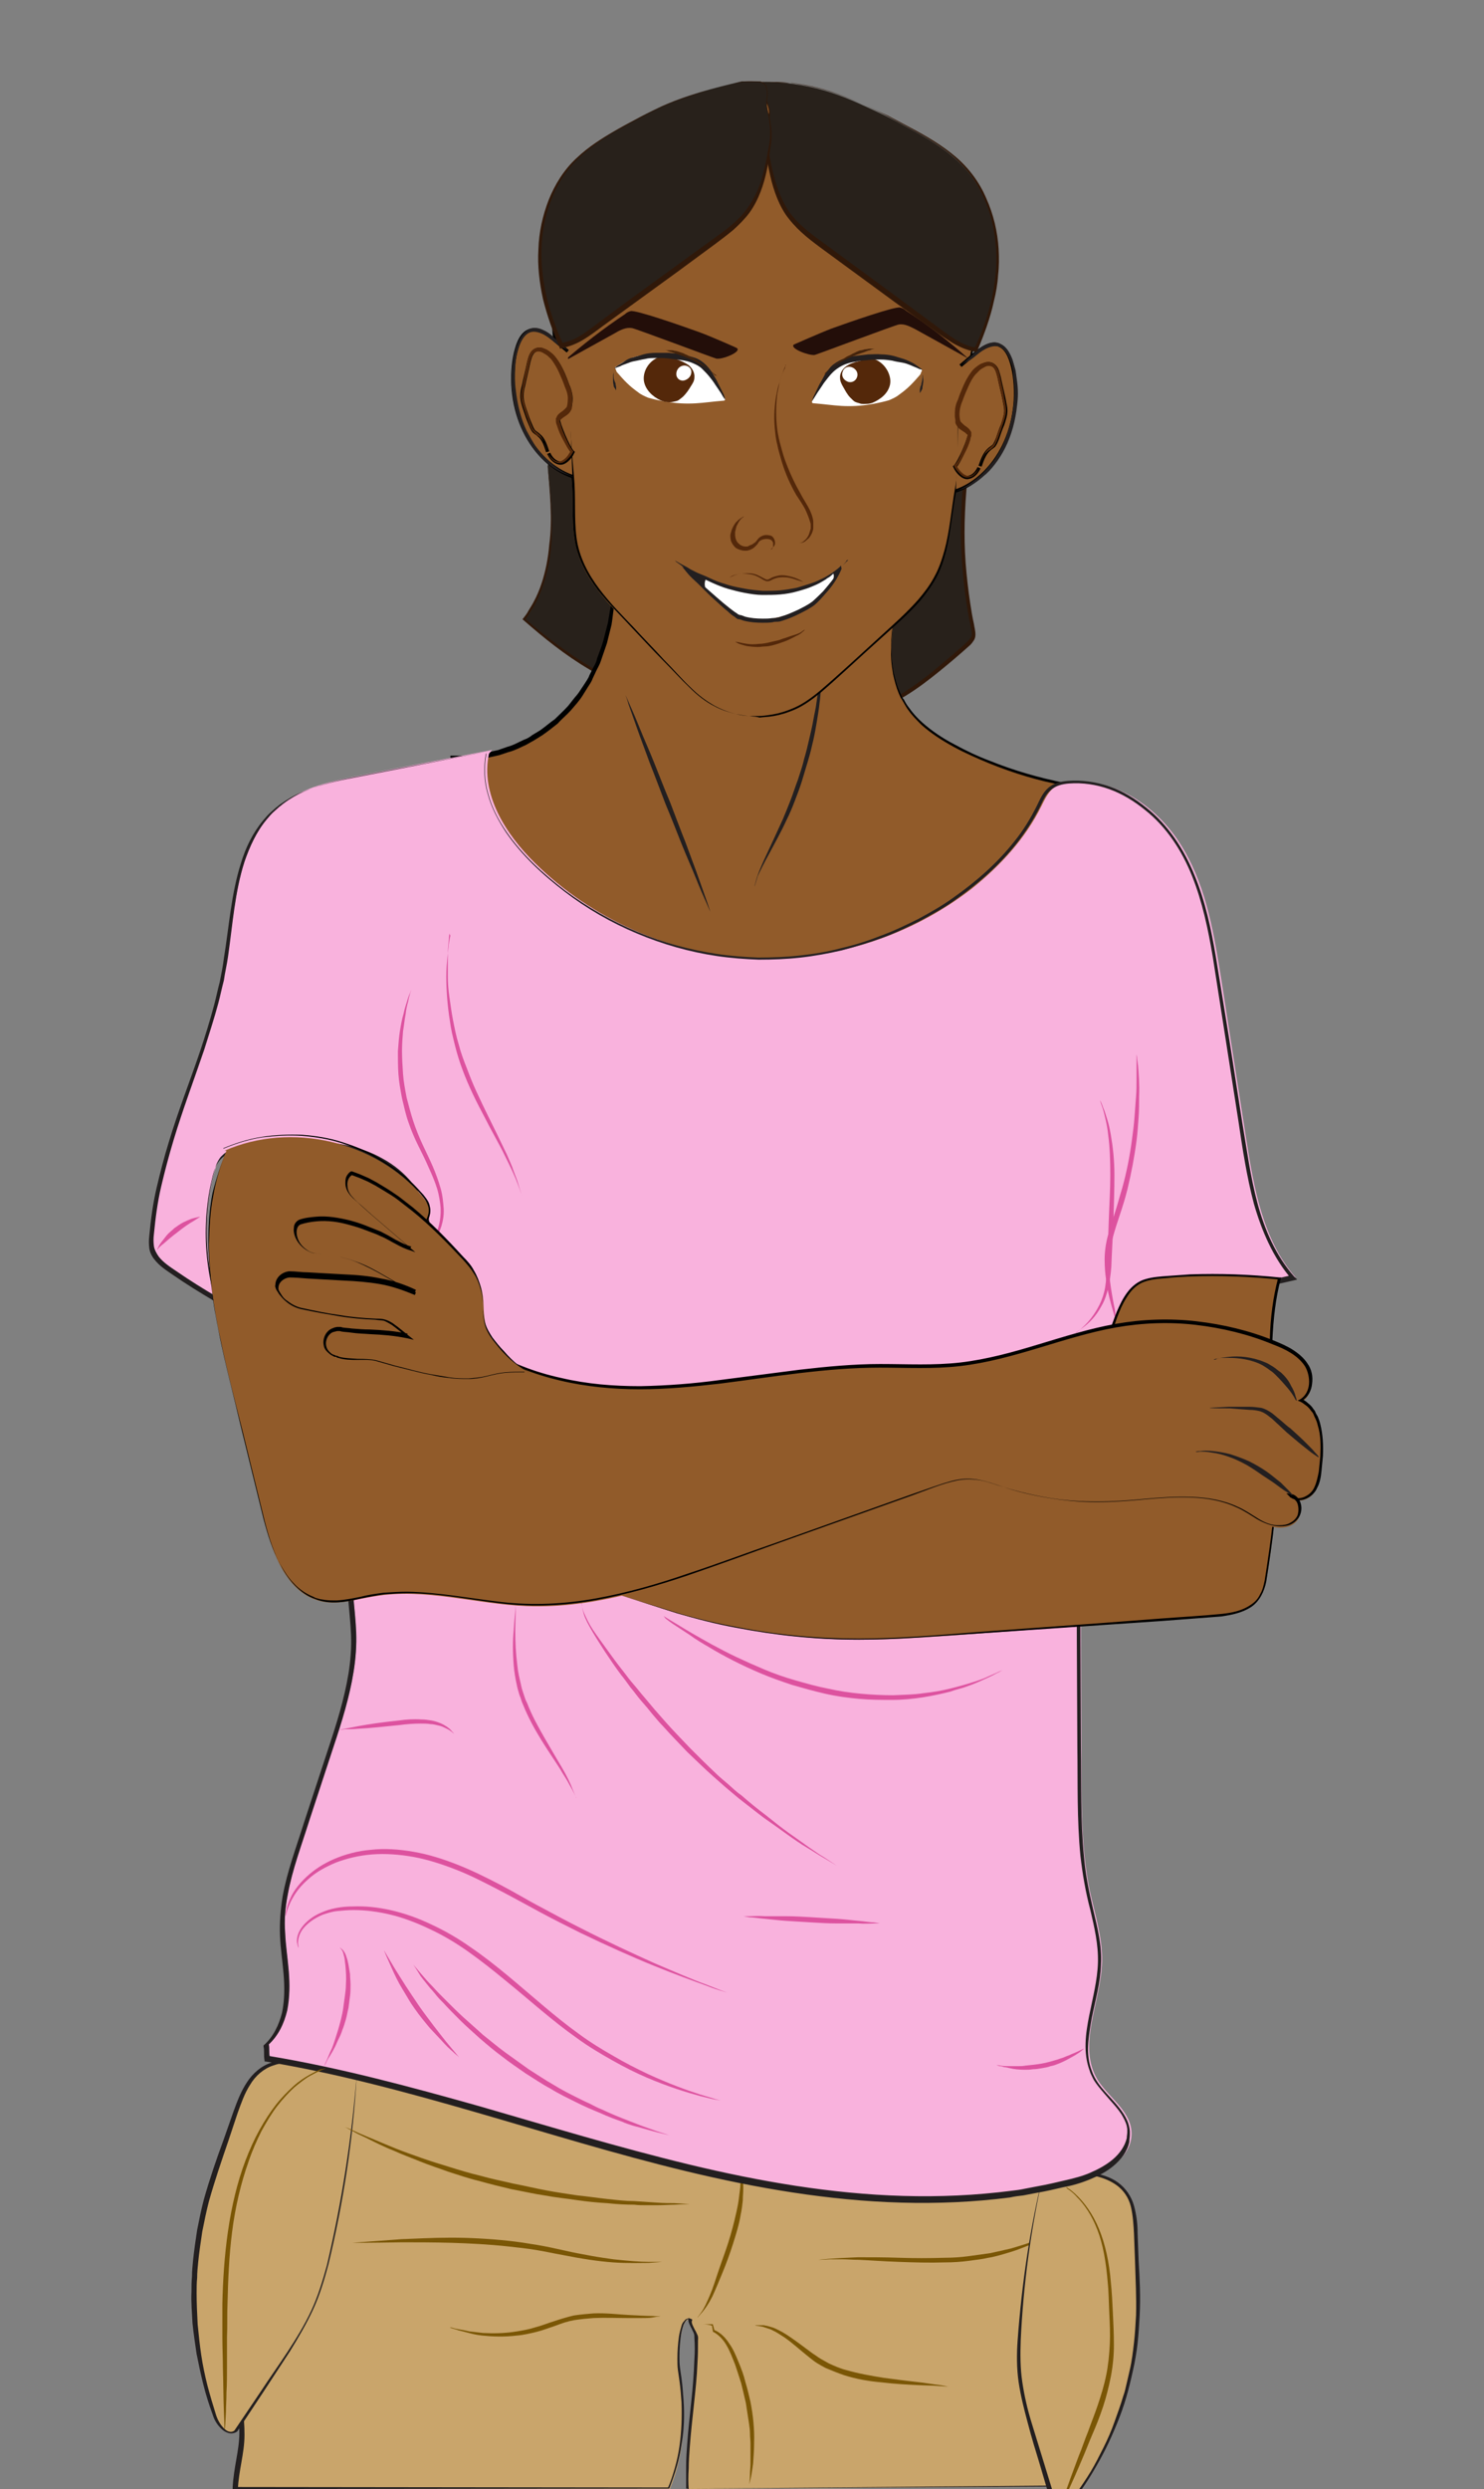 <?xml version="1.0" encoding="utf-8"?>
<!-- Generator: Adobe Illustrator 19.0.1, SVG Export Plug-In . SVG Version: 6.00 Build 0)  -->
<svg version="1.1" id="Layer_1" xmlns="http://www.w3.org/2000/svg" xmlns:xlink="http://www.w3.org/1999/xlink" x="0px" y="0px"
	 viewBox="0 0 288.3 483.2" style="enable-background:new 0 0 288.3 483.2;" xml:space="preserve">
<rect x="0" y="0" width="288.3" height="483.2" fill="#808080" stroke="none"/>
<style type="text/css">
	.st0{fill:#28211B;}
	.st1{fill:#301809;}
	.st2{fill:#C9A56B;}
	.st3{fill:#231F20;}
	.st4{fill:#7A5605;}
	.st5{fill:#915B2A;}
	.st6{fill:#F9B2DD;}
	.st7{fill:#DD529F;}
	.st8{fill:#FFFFFF;}
	.st9{fill:#54280A;}
	.st10{fill:#44230B;}
	.st11{fill:#230E09;}
	.st12{fill:#915B2A;stroke:#000000;stroke-width:0.631;stroke-miterlimit:10;}
</style>
<g>
	<path class="st0" d="M106.4,90.5c0.5,5.1,1.1,10.3,0.6,15.4c-0.4,5.1-1.9,10.3-5.1,14.4c5.3,4.6,11,8.9,17.4,12
		c8.5,4.1,18,5.8,27.4,7c6.6,0.9,13.3,1.5,19.7-0.2c8.4-2.2,15.2-8,21.6-13.7c0.5-0.5,1.1-1,1.3-1.6c0.2-0.6,0.1-1.3-0.1-1.9
		c-1.9-9.3-2.4-18.9-1.4-28.4c-6.8-0.2-13.6,1.4-20.3,2.4c-15.2,2.4-30.9,2-45.9-1.2c-1-0.2-2.1-0.4-3-0.9c-1.2-0.6-2.1-1.5-3.1-2.3
		c-2.5-2.4-5.1-4.7-7.6-7.1"/>
	<path class="st1" d="M106.4,90.4c0.6,5.1,1.1,10.3,0.7,15.4c-0.2,2.6-0.7,5.1-1.5,7.6c-0.4,1.2-0.9,2.4-1.5,3.6
		c-0.3,0.6-0.6,1.1-1,1.7c-0.3,0.5-0.7,1.1-1.1,1.6l0-0.2c4,3.5,8.3,6.7,12.8,9.4c2.3,1.4,4.7,2.5,7.1,3.5c2.4,1,5,1.9,7.5,2.6
		c5.1,1.4,10.4,2.3,15.6,3c5.3,0.7,10.6,1.3,15.8,0.9c2.6-0.2,5.2-0.7,7.7-1.6c2.5-0.9,4.8-2.1,7.1-3.5c2.2-1.4,4.4-3,6.4-4.7
		c2-1.7,4.1-3.4,6-5.2c0.5-0.5,0.8-0.9,0.8-1.4c0-0.5-0.2-1.2-0.3-1.9c-0.3-1.3-0.5-2.6-0.7-3.9c-0.4-2.6-0.7-5.3-0.9-8
		c-0.4-5.3-0.3-10.7,0.3-16l0.5,0.6c-3.5-0.1-6.9,0.2-10.4,0.8c-3.5,0.5-6.9,1.2-10.4,1.7c-1.7,0.3-3.5,0.5-5.2,0.7
		c-1.8,0.2-3.5,0.3-5.3,0.4c-1.8,0.1-3.5,0.2-5.3,0.2c-1.8,0-3.5,0-5.3,0c-1.8,0-3.5-0.1-5.3-0.2c-1.8-0.1-3.5-0.3-5.3-0.4
		c-1.7-0.2-3.5-0.4-5.2-0.6c-1.7-0.3-3.5-0.5-5.2-0.9c-0.9-0.1-1.7-0.3-2.6-0.5c-0.9-0.2-1.7-0.3-2.6-0.6c-0.9-0.2-1.7-0.6-2.4-1.2
		c-0.7-0.5-1.4-1.1-2-1.7l-7.6-7.3l0.1-0.1l7.8,7.1c1.3,1.2,2.6,2.3,4.3,2.7c0.8,0.2,1.7,0.4,2.5,0.6c0.9,0.2,1.7,0.3,2.6,0.5
		c1.7,0.3,3.5,0.6,5.2,0.8c1.7,0.2,3.5,0.4,5.2,0.6c1.7,0.1,3.5,0.3,5.2,0.4c1.7,0.1,3.5,0.1,5.2,0.1c1.7,0,3.5,0,5.2-0.1
		c1.7-0.1,3.5-0.2,5.2-0.3c1.7-0.1,3.5-0.3,5.2-0.5c1.7-0.2,3.5-0.4,5.2-0.7c3.4-0.5,6.9-1.2,10.4-1.7c3.5-0.5,7-0.9,10.6-0.8l0.5,0
		l-0.1,0.5c-0.5,5.3-0.7,10.6-0.3,15.9c0.2,2.6,0.5,5.3,0.9,7.9c0.2,1.3,0.4,2.6,0.7,3.9c0.1,0.7,0.3,1.3,0.3,2.1
		c0,0.4-0.1,0.8-0.3,1.1c-0.2,0.3-0.4,0.6-0.7,0.9c-2,1.8-4,3.5-6.1,5.2c-2.1,1.7-4.2,3.3-6.5,4.7c-2.3,1.4-4.7,2.6-7.2,3.5
		c-2.5,0.9-5.2,1.4-7.9,1.6c-5.4,0.4-10.7-0.2-16-1c-5.3-0.7-10.6-1.7-15.7-3.1c-2.6-0.7-5.1-1.6-7.6-2.6c-2.5-1-4.9-2.2-7.1-3.6
		c-4.6-2.7-8.8-6.1-12.8-9.6l-0.1-0.1l0.1-0.1c0.4-0.5,0.8-1,1.1-1.6c0.3-0.5,0.7-1.1,1-1.7c0.6-1.1,1.1-2.3,1.5-3.5
		c0.8-2.4,1.3-5,1.5-7.5C107.4,100.7,106.8,95.6,106.4,90.4L106.4,90.4z"/>
</g>
<g>
	<path class="st2" d="M213.5,421.7c0.9,20.5-1.4,41.1-6.5,61l-73.5,0.5c-0.3-9.9,2-19.6,1.8-29.5c0-0.9-1.4-2.5-1.1-3.3
		c-2.2-1-2.5,7.7-2.1,10.1c1.3,7.5,1,15.7-2,22.8H45.8c0.2-5.6,2.2-8.8,0.8-15.9c-1.2-5.8-1.5-11.7-0.7-17.6l3.1-22.6
		c0.5-3.8,1-7.6,2.2-11.2c1.7-5.4,4.9-10.8,3.9-16.4c19.8-3.2,39.4,5.1,58.8,10.2c11.1,2.9,22.4,4.8,33.8,6.7
		c19,3.2,38.3,6.4,57.3,3.3c2.9-0.5,5.9-1.1,8.8-0.4c-0.7,0.9-1.3,1.8-2,2.6"/>
	<path class="st3" d="M213.6,421.7l0.1,3.8l0.1,3.8l0,3.8l-0.1,3.8l-0.2,3.8l-0.2,3.8l-0.3,3.8l-0.4,3.8l-0.4,3.8l-0.5,3.8l-0.6,3.8
		l-0.7,3.8l-0.7,3.8l-0.8,3.8l-0.9,3.8l-0.9,3.7l0,0.1l-0.1,0l-73.5,0.6l-0.2,0l0-0.2c0-1.4,0-2.8,0-4.2c0-1.4,0.1-2.8,0.2-4.2
		c0.2-2.8,0.5-5.5,0.8-8.3c0.3-2.7,0.5-5.5,0.6-8.2c0.1-1.4,0.1-2.8,0-4.1c0-0.3,0-0.7-0.1-0.9c-0.1-0.3-0.3-0.6-0.4-0.9
		c-0.2-0.3-0.3-0.6-0.5-1c-0.1-0.3-0.3-0.7-0.1-1.2l0.1,0.4c-0.4-0.3-0.8,0.4-1.1,1c-0.2,0.6-0.4,1.3-0.5,2
		c-0.2,1.4-0.3,2.8-0.3,4.2c0,0.7,0,1.4,0.1,2.1l0.3,2.1c0.2,1.4,0.3,2.9,0.4,4.3c0.2,2.9,0.1,5.8-0.4,8.6c-0.2,1.4-0.5,2.8-0.9,4.2
		c-0.4,1.4-0.9,2.8-1.4,4.1l-0.1,0.2l-0.2,0l-84.2,0.1l-0.4,0l0-0.4c0.1-1.8,0.4-3.6,0.7-5.3c0.3-1.7,0.6-3.5,0.6-5.2
		c0-1.7-0.1-3.5-0.5-5.2c-0.4-1.7-0.6-3.5-0.8-5.3c-0.4-3.6-0.5-7.1-0.1-10.7c0.2-1.8,0.5-3.5,0.7-5.3l0.7-5.3l1.4-10.5
		c0.5-3.5,0.9-7,1.6-10.5c0.4-1.7,0.8-3.5,1.4-5.2c0.6-1.7,1.3-3.3,1.9-5c0.6-1.7,1.2-3.3,1.5-5c0.3-1.7,0.4-3.4,0.2-5.1l-0.1-0.5
		l0.5-0.1c3.3-0.5,6.7-0.8,10.1-0.7c3.4,0,6.8,0.4,10.1,0.8c6.7,1,13.2,2.7,19.7,4.6c6.5,1.9,12.9,3.9,19.3,5.6
		c6.5,1.7,13,3.1,19.6,4.3c6.6,1.2,13.2,2.3,19.8,3.5c6.6,1.1,13.3,2.1,19.9,2.8c6.7,0.7,13.4,1,20.1,0.8c3.3-0.2,6.7-0.4,10-0.9
		c3.3-0.4,6.7-1.3,10-0.5l0.1,0l-0.1,0.1l-2,2.6l-0.1-0.1l2-2.7l0,0.1c-3.3-0.8-6.6,0.2-10,0.6c-3.3,0.5-6.7,0.8-10,1
		c-3.4,0.2-6.7,0.2-10.1,0.1c-3.4-0.1-6.7-0.3-10.1-0.7c-6.7-0.6-13.3-1.6-20-2.7c-6.6-1.1-13.3-2.2-19.9-3.3
		c-6.6-1.2-13.2-2.5-19.7-4.2c-6.5-1.7-12.9-3.7-19.4-5.5c-6.4-1.8-12.9-3.5-19.6-4.5c-3.3-0.5-6.6-0.8-10-0.8
		c-3.3-0.1-6.7,0.2-9.9,0.7l0.4-0.6c0.3,1.8,0.2,3.7-0.2,5.5c-0.4,1.8-0.9,3.5-1.6,5.2c-0.6,1.7-1.3,3.3-1.9,5
		c-0.6,1.7-1,3.3-1.4,5.1c-0.7,3.4-1.1,7-1.6,10.5L47.5,441l-0.7,5.3c-0.2,1.8-0.5,3.5-0.7,5.3c-0.4,3.5-0.3,7,0.1,10.5
		c0.2,1.8,0.5,3.5,0.8,5.2c0.4,1.8,0.5,3.6,0.5,5.4c0,1.8-0.3,3.6-0.6,5.3c-0.3,1.7-0.6,3.5-0.7,5.2l-0.4-0.4l84.2,0.1l-0.3,0.2
		c0.6-1.3,1-2.6,1.4-4c0.4-1.4,0.7-2.8,0.9-4.2c0.4-2.8,0.5-5.7,0.4-8.5c-0.1-1.4-0.2-2.8-0.4-4.2l-0.3-2.1
		c-0.1-0.7-0.1-1.5-0.1-2.2c0-1.4,0.1-2.9,0.3-4.3c0.1-0.7,0.3-1.4,0.5-2.1c0.1-0.4,0.3-0.7,0.6-1c0.1-0.2,0.3-0.3,0.6-0.4
		c0.3-0.1,0.5,0,0.7,0.1l0.2,0.1l-0.1,0.3c-0.1,0.4,0.3,1.1,0.6,1.7c0.2,0.3,0.3,0.6,0.5,1c0.2,0.4,0.1,0.8,0.1,1.1
		c0,1.4,0,2.8-0.1,4.2c-0.1,2.8-0.4,5.5-0.7,8.3c-0.3,2.8-0.6,5.5-0.8,8.2c-0.1,1.4-0.2,2.8-0.2,4.1c-0.1,1.4-0.1,2.8,0,4.1
		l-0.3-0.2l73.5-0.4l-0.1,0.1l0.9-3.7l0.9-3.7l0.8-3.8l0.7-3.8l0.7-3.8l0.6-3.8l0.5-3.8l0.5-3.8l0.4-3.8l0.3-3.8l0.2-3.8l0.2-3.8
		l0.1-3.8l0-3.8l0-3.8L213.6,421.7L213.6,421.7z"/>
</g>
<g>
	<path class="st4" d="M159,438.7c0,0,0.8-0.1,2.1-0.2c1.3-0.1,3.3-0.2,5.6-0.3c2.3,0,5,0,7.9,0.1c2.9,0.1,5.9,0.1,9,0
		c1.5,0,3-0.1,4.5-0.3c0.7-0.1,1.5-0.2,2.2-0.3c0.7-0.1,1.4-0.2,2.1-0.3c1.4-0.3,2.7-0.6,4-0.9c1.3-0.4,2.4-0.7,3.5-1.1
		c2.2-0.8,3.9-1.5,5.2-2c1.2-0.5,2-0.8,2-0.8s-0.7,0.3-1.9,0.9c-1.2,0.6-2.9,1.4-5.1,2.3c-1.1,0.4-2.2,0.9-3.5,1.3
		c-1.3,0.4-2.6,0.8-4,1.1c-0.7,0.1-1.4,0.3-2.2,0.4c-0.7,0.1-1.5,0.2-2.2,0.3c-1.5,0.2-3,0.3-4.6,0.3c-3.1,0.1-6.2,0-9-0.1
		c-2.9-0.1-5.5-0.3-7.8-0.4c-1.1,0-2.2-0.1-3.1-0.1c-0.9,0-1.7,0-2.4,0C159.8,438.7,159,438.7,159,438.7z"/>
</g>
<g>
	<path class="st4" d="M135.5,449.9c0,0,0.3-0.4,0.8-1.1c0.5-0.7,1-1.8,1.6-3.2c0.6-1.4,1.1-3,1.7-4.8c0.6-1.8,1.3-3.6,1.9-5.5
		c0.6-1.9,1.1-3.8,1.5-5.6c0.2-0.9,0.4-1.8,0.5-2.6c0.1-0.8,0.2-1.6,0.3-2.4c0.1-1.5,0.1-2.7,0.1-3.6c-0.1-0.9-0.1-1.4-0.1-1.4
		s0.1,0.5,0.3,1.4c0.1,0.4,0.1,1,0.2,1.6c0,0.6,0.1,1.3,0.1,2.1c0,0.8-0.1,1.6-0.1,2.4c-0.1,0.9-0.2,1.8-0.4,2.7
		c-0.3,1.9-0.9,3.8-1.5,5.7c-0.6,1.9-1.3,3.8-2,5.5c-0.7,1.7-1.4,3.4-2,4.7c-0.7,1.4-1.4,2.4-2,3.1c-0.3,0.3-0.5,0.6-0.7,0.8
		C135.6,449.9,135.5,449.9,135.5,449.9z"/>
</g>
<g>
	<path class="st2" d="M202.7,421.8c-2.3,9.8-3.8,19.9-4.4,30c-0.2,3.3-0.3,6.6,0,9.8c0.5,4.2,1.7,8.2,2.9,12.2
		c1.2,4.1,2.5,8.2,3.7,12.2c1,1.4,3.1,0.1,4.2-1.3c7.3-9.9,11.6-22.1,12.1-34.4c0.1-3.2,0-6.3-0.1-9.5c-0.1-2.3-0.2-4.5-0.3-6.8
		c-0.1-3.1-0.3-6.5-2.4-8.8c-2.4-2.8-6.5-3.2-10.2-3.4c-2.2-0.1-4.4-0.3-6.6-0.4"/>
	<path class="st3" d="M202.7,421.9c-2.4,10.6-3.9,21.5-4.4,32.4c-0.1,2.7-0.1,5.4,0.3,8.1c0.4,2.7,1,5.3,1.8,7.9
		c0.8,2.6,1.6,5.2,2.4,7.8l2.4,7.8l0-0.1c0.4,0.6,1.3,0.5,2,0.1c0.7-0.4,1.3-1,1.8-1.7c1-1.5,2-2.9,2.9-4.4c0.9-1.5,1.7-3.1,2.5-4.7
		c0.8-1.6,1.5-3.2,2.1-4.9c0.6-1.7,1.2-3.3,1.7-5c0.3-0.8,0.5-1.7,0.7-2.6c0.2-0.9,0.4-1.7,0.6-2.6c0.4-1.7,0.6-3.5,0.8-5.2
		c0.2-1.8,0.3-3.5,0.4-5.3c0.1-3.5-0.1-7.1-0.2-10.6l-0.2-5.3c-0.1-1.8-0.2-3.5-0.6-5.2c-0.4-1.7-1.4-3.2-2.8-4.2
		c-1.4-1-3.1-1.6-4.8-1.9c-1.7-0.3-3.5-0.4-5.3-0.6l-5.3-0.4l0-0.1l5.3,0.2c1.8,0.1,3.6,0.1,5.3,0.4c1.8,0.3,3.6,0.8,5.1,1.9
		c1.5,1.1,2.6,2.7,3.1,4.5c0.5,1.8,0.7,3.6,0.7,5.3l0.2,5.3c0.2,3.5,0.4,7.1,0.2,10.7c-0.1,1.8-0.2,3.6-0.4,5.4
		c-0.2,1.8-0.5,3.5-0.9,5.3c-0.4,1.8-0.8,3.5-1.3,5.2c-0.5,1.7-1.1,3.4-1.8,5.1c-0.7,1.7-1.4,3.3-2.2,4.9c-0.8,1.6-1.7,3.2-2.6,4.7
		c-0.9,1.5-1.9,3-3,4.5c-0.5,0.8-1.2,1.4-2.1,1.9c-0.4,0.2-0.9,0.4-1.4,0.4c-0.5,0-1.1-0.3-1.4-0.7l0,0l0,0l-2.3-7.8
		c-0.8-2.6-1.6-5.2-2.3-7.9c-0.7-2.6-1.4-5.3-1.8-8c-0.4-2.7-0.4-5.5-0.2-8.2C198.5,443.3,200.1,432.5,202.7,421.9L202.7,421.9z"/>
</g>
<g>
	<path class="st2" d="M69.2,402.9c-0.7,11.5-2.4,22.8-5.1,34c-0.9,3.6-1.8,7.2-3.3,10.6c-1.9,4.4-4.5,8.4-7.1,12.3
		c-2.7,4-5.4,8-8,12.1c-1.5,1.2-3.4-1-4.1-2.8c-4.7-13.2-5.3-27.8-1.8-41.3c0.9-3.5,2.1-6.9,3.2-10.3c0.8-2.4,1.7-4.9,2.5-7.3
		c1.1-3.3,2.5-6.9,5.5-8.8c3.5-2.2,8.1-1.4,12.2-0.4c2.4,0.6,4.9,1.2,7.3,1.7"/>
	<path class="st3" d="M69.3,402.9c-0.7,12.4-2.6,24.7-5.5,36.7c-0.8,3-1.7,6-3,8.8c-1.3,2.8-2.9,5.5-4.5,8.1
		c-1.7,2.6-3.4,5.2-5.1,7.8l-5.1,7.7l0,0l0,0c-0.5,0.4-1.2,0.5-1.8,0.3c-0.6-0.2-1-0.5-1.4-0.9c-0.8-0.8-1.3-1.7-1.6-2.7
		c-0.7-1.9-1.3-3.8-1.8-5.8c-0.5-2-0.9-3.9-1.3-5.9c-0.3-2-0.6-4-0.8-6c-0.1-2-0.3-4.1-0.2-6.1c0-1,0-2,0.1-3c0-1,0.1-2,0.2-3
		c0.2-2,0.5-4,0.8-6c0.4-2,0.8-4,1.3-5.9c1.1-3.9,2.4-7.7,3.8-11.5l2-5.7c0.7-1.9,1.4-3.8,2.6-5.6c1.1-1.7,2.8-3.2,4.8-3.8
		c2-0.7,4.1-0.6,6.1-0.4c2,0.3,4,0.8,5.9,1.3l5.9,1.5l0,0.1l-5.9-1.3c-2-0.4-3.9-0.9-5.9-1.1c-2-0.2-4-0.2-5.9,0.5
		c-1.8,0.6-3.4,2-4.4,3.7c-1.1,1.7-1.7,3.5-2.4,5.4l-1.9,5.7c-1.3,3.8-2.6,7.6-3.7,11.5c-0.5,1.9-0.9,3.9-1.3,5.9
		c-0.3,2-0.6,4-0.8,6c-0.1,1-0.2,2-0.2,3c-0.1,1-0.1,2-0.1,3c0,2,0.1,4,0.2,6c0.2,2,0.4,4,0.7,6c0.3,2,0.7,3.9,1.2,5.9
		c0.5,1.9,1.1,3.9,1.7,5.8c0.3,0.9,0.8,1.8,1.4,2.4c0.6,0.7,1.5,1.1,2.2,0.5l-0.1,0.1l5.2-7.7c1.7-2.6,3.5-5.1,5.2-7.7
		c1.7-2.6,3.3-5.2,4.6-8c1.3-2.8,2.2-5.8,3-8.7C66.4,427.5,68.3,415.2,69.3,402.9L69.3,402.9z"/>
</g>
<g>
	<path class="st5" d="M175.5,111.7c-2.1,8.2-4.1,17.5,0.3,24.8c2.6,4.1,6.8,6.9,11.2,9c6.2,3.1,12.9,5.3,19.8,6.6
		c0,10.6-7.4,19.9-16,26.1c-12.6,9.2-28.4,13.6-44,13.5c-5.1,0-10.3-0.5-15.1-2.1c-4.8-1.5-9.2-4.1-13.6-6.6
		c-7.2-4.1-14.4-8.3-20.2-14.1s-10.2-13.6-10-21.9c16.1,0.5,33.7-12.1,31.4-40.7c13.9-5.7,28.3,0.9,43-1.8c2.8-0.5,5.8-0.9,8.4,0
		c2.7,1,4.9,3.8,4.1,6.6"/>
	<path d="M175.5,111.7c-0.6,2.5-1.2,4.9-1.7,7.4c-0.2,1.3-0.4,2.5-0.5,3.8c-0.1,1.3-0.2,2.5-0.1,3.8c0,1.3,0.2,2.5,0.4,3.8
		c0.3,1.2,0.6,2.5,1.1,3.6l0.4,0.9c0.1,0.3,0.3,0.6,0.5,0.8c0.3,0.6,0.6,1.1,1,1.6c0.7,1,1.6,2,2.5,2.8c1.9,1.7,4,3.1,6.3,4.3
		c2.2,1.2,4.5,2.3,6.9,3.2c4.7,1.9,9.6,3.3,14.6,4.3l0.1,0l0,0.1c0,3.3-0.7,6.6-2,9.7c-1.3,3.1-3.1,5.9-5.2,8.4
		c-2.1,2.5-4.5,4.8-7.1,6.9c-2.6,2-5.4,3.9-8.3,5.5c-5.8,3.2-12,5.6-18.5,7.2c-3.2,0.8-6.5,1.4-9.8,1.7c-3.3,0.4-6.6,0.5-9.9,0.5
		c-3.3,0-6.6-0.3-9.9-0.9c-3.3-0.6-6.4-1.7-9.5-3.1c-3-1.4-5.9-3-8.8-4.7c-2.9-1.6-5.7-3.3-8.5-5c-2.8-1.8-5.5-3.6-8.1-5.8
		c-2.6-2.1-4.9-4.4-7-7.1c-2-2.6-3.8-5.5-5-8.6c-1.2-3.1-1.9-6.4-1.9-9.8l0-0.3l0.3,0l1.8,0c0.6,0,1.2,0,1.8-0.1
		c1.2-0.2,2.4-0.2,3.6-0.6l1.8-0.4l1.7-0.6c1.2-0.3,2.2-0.9,3.3-1.4c0.6-0.2,1.1-0.5,1.6-0.9l1.5-0.9c1-0.7,1.9-1.5,2.9-2.2
		c0.9-0.9,1.8-1.7,2.6-2.6l1.1-1.4c0.4-0.5,0.8-0.9,1.1-1.4l1-1.5c0.3-0.5,0.7-1,0.9-1.6l0.8-1.6c0.3-0.5,0.6-1.1,0.7-1.7
		c0.4-1.1,0.9-2.3,1.2-3.4l0.9-3.5c0.2-1.2,0.4-2.4,0.6-3.6c0.2-1.2,0.2-2.4,0.3-3.6l0.1-1.8c0-0.6,0-1.2,0-1.8l-0.1-3.6l0-0.2
		l0.2-0.1l1.8-0.6c0.3-0.1,0.6-0.2,0.9-0.3l0.9-0.2c0.6-0.1,1.2-0.3,1.8-0.4l1.9-0.3c0.6-0.1,1.3-0.2,1.9-0.2c0.6,0,1.3-0.1,1.9-0.1
		c1.3-0.1,2.5-0.1,3.8,0c1.3,0,2.5,0.1,3.8,0.2l3.8,0.3c2.5,0.2,5,0.5,7.5,0.6c1.3,0.1,2.5,0.2,3.8,0.2c1.3,0.1,2.5,0,3.8,0l1.9-0.1
		c0.6,0,1.3-0.1,1.9-0.2l1.9-0.3c0.6-0.1,1.2-0.2,1.9-0.3c1.2-0.2,2.5-0.3,3.8-0.2c1.3,0.1,2.5,0.3,3.7,1c1.1,0.6,2.1,1.5,2.7,2.6
		c0.6,1.1,0.9,2.4,0.5,3.7l-0.1,0c0.3-1.2,0.1-2.5-0.6-3.6c-0.6-1.1-1.6-1.9-2.7-2.5c-1.1-0.6-2.4-0.8-3.6-0.9
		c-1.2-0.1-2.5,0-3.7,0.2c-0.6,0.1-1.2,0.2-1.9,0.3l-1.9,0.3c-0.6,0.1-1.3,0.2-1.9,0.2l-1.9,0.1c-1.3,0-2.5,0.1-3.8,0
		c-1.3,0-2.5-0.1-3.8-0.1c-2.5-0.2-5-0.4-7.5-0.6l-3.8-0.3c-1.3-0.1-2.5-0.2-3.8-0.1c-1.3,0-2.5,0-3.8,0.1c-0.6,0-1.2,0.1-1.9,0.2
		c-0.6,0.1-1.2,0.1-1.9,0.2l-1.8,0.3c-0.6,0.1-1.2,0.3-1.8,0.5l-0.9,0.2c-0.3,0.1-0.6,0.2-0.9,0.3l-1.8,0.6l0.2-0.3l0.2,3.7
		c0,0.6,0.1,1.2,0,1.8l-0.1,1.8c-0.1,1.2,0,2.5-0.3,3.7c-0.2,1.2-0.3,2.4-0.5,3.6l-0.9,3.6c-0.4,1.2-0.8,2.3-1.2,3.5
		c-0.2,0.6-0.5,1.1-0.8,1.7l-0.8,1.7c-0.2,0.6-0.6,1.1-0.9,1.6l-1,1.6c-0.3,0.5-0.7,1-1.1,1.5l-1.2,1.4c-0.8,0.9-1.8,1.7-2.6,2.6
		c-1,0.8-1.9,1.5-2.9,2.2l-1.6,1c-0.5,0.3-1.1,0.6-1.6,0.9c-1.1,0.5-2.2,1.1-3.4,1.4l-1.8,0.6l-1.8,0.4c-1.2,0.3-2.4,0.4-3.6,0.6
		c-0.6,0.1-1.2,0.1-1.8,0.1l-1.8,0l0.3-0.3c0,3.3,0.6,6.5,1.8,9.6c1.2,3.1,2.9,5.9,4.9,8.5c2,2.6,4.4,4.9,6.9,7c2.5,2.1,5.2,4,8,5.7
		c2.8,1.8,5.6,3.4,8.5,5c2.9,1.6,5.7,3.3,8.7,4.7c3,1.4,6.1,2.4,9.3,3c3.2,0.6,6.5,0.9,9.8,0.9c3.3,0,6.6-0.1,9.9-0.5
		c3.3-0.3,6.5-0.9,9.7-1.7c6.4-1.5,12.6-3.9,18.4-7.1c2.9-1.6,5.6-3.4,8.2-5.4c2.6-2,5-4.3,7.1-6.8c2.1-2.5,3.9-5.3,5.2-8.3
		c1.3-3,2-6.3,2-9.6l0.1,0.1c-5-0.9-9.9-2.4-14.6-4.3c-2.4-1-4.7-2-6.9-3.2c-2.2-1.2-4.4-2.6-6.3-4.3c-0.9-0.9-1.8-1.8-2.5-2.8
		c-0.4-0.5-0.7-1.1-1-1.6c-0.2-0.3-0.3-0.6-0.5-0.8l-0.4-0.9c-0.5-1.2-0.8-2.4-1.1-3.7c-0.2-1.3-0.4-2.5-0.4-3.8
		c0-1.3,0-2.5,0.1-3.8c0.1-1.3,0.3-2.5,0.5-3.8C174.2,116.6,174.8,114.1,175.5,111.7L175.5,111.7z"/>
</g>
<g>
	<path class="st6" d="M95.6,145.6c-8.4,1.6-16.9,3.2-25.3,4.9c-5.7,1.1-11.7,2.3-16.1,6c-8.4,7-8.4,19.6-10.2,30.3
		c-3,18-13,34.6-14.3,52.8c-0.1,0.9-0.1,1.7,0.1,2.5c0.5,1.8,2.1,3.1,3.6,4.1c2.8,2,5.7,3.8,8.7,5.6c-2.3-7.7-2.5-16-0.6-23.8
		c0.4-1.4,0.8-2.9,1.9-3.9c1.2-1.1,3-1.4,4.7-1.6c6.6-0.7,13.3-1.5,19.7,0s12.6,5.6,14.8,11.8c3.3,9.5-3.6,19.2-4.9,29.2
		c-0.9,6.5,0.6,13.2-0.9,19.5c-1.7,7.1-7.1,13-8.1,20.3c-0.7,4.6,0.4,9.3,0.5,14c0.2,7.5-2.1,14.7-4.5,21.8
		c-1.9,5.9-3.9,11.8-5.8,17.8c-1.8,5.4-3.5,10.9-3.6,16.6c0,4.1,0.9,8.1,0.9,12.1s-1,8.4-4,11.1c0.2,1.1,0,1.6,0.3,2.8
		c26.3,4.3,51.6,13.6,77.4,20.1s53.2,10.4,79.1,3.9c5.2-1.3,11.4-4.6,10.8-10c-0.5-4-4.5-6.4-6.6-9.8c-4-6.7,0.7-15.1,0.9-22.9
		c0.1-4.7-1.4-9.2-2.4-13.8c-1.5-7.3-1.6-14.8-1.6-22.3c0-10.9-0.1-21.8-0.1-32.6c-0.1-19.1,0-38.9,7.5-56.4
		c11.4-2.6,22.8-5.2,34.2-7.7c-6.4-7.3-8.1-17.4-9.6-26.9c-1.6-10.2-3.2-20.5-4.8-30.7c-1.4-8.7-2.8-17.7-7.3-25.4
		c-4.4-7.7-12.6-13.8-21.5-13.2c-1.4,0.1-2.9,0.4-4,1.3c-1,0.9-1.6,2.2-2.2,3.4c-3.1,6.3-8,11.6-13.5,16
		c-12.2,9.5-28,14.4-43.4,13.5s-30.5-7.6-41.5-18.5c-5.7-5.6-10.6-13.4-8.9-21.2"/>
	<path class="st3" d="M95.6,145.7l-18.3,3.5l-9.2,1.8c-3,0.6-6.1,1.4-8.9,2.6c-1.4,0.6-2.8,1.4-4,2.3c-0.3,0.2-0.6,0.5-0.9,0.7
		l-0.9,0.8c-0.6,0.5-1.1,1.1-1.6,1.7c-2,2.4-3.3,5.3-4.3,8.2c-1.9,5.9-2.3,12.2-3.2,18.4c-0.2,1.5-0.6,3.1-0.8,4.6
		c-0.4,1.5-0.7,3-1.1,4.5c-0.8,3-1.8,6-2.7,8.9c-2,5.9-4.2,11.7-6,17.7c-0.9,3-1.7,6-2.4,9c-0.7,3-1.1,6.1-1.4,9.2
		c-0.1,0.8-0.1,1.5,0,2.3c0.1,0.7,0.5,1.4,0.9,2c0.9,1.2,2.3,2.1,3.5,2.9c2.6,1.8,5.2,3.4,7.9,5L42,252c-1.4-4.8-2-9.9-1.8-14.9
		c0.1-2.5,0.4-5,0.9-7.5c0.3-1.2,0.5-2.5,1-3.7c0.3-0.6,0.6-1.2,1.1-1.6c0.5-0.5,1-0.8,1.6-1.1c1.2-0.5,2.5-0.6,3.7-0.8l3.7-0.4
		c2.5-0.2,5-0.4,7.5-0.4c5,0,10.2,0.8,14.6,3.3c2.2,1.2,4.2,2.8,5.8,4.8c1.6,2,2.7,4.4,3.2,6.8c0.5,2.5,0.3,5.1-0.1,7.6
		c-0.5,2.5-1.2,4.9-2,7.3c-1.6,4.8-3.3,9.5-3.6,14.5c-0.3,5,0.4,10-0.3,15.1c-0.3,2.5-1.2,4.9-2.2,7.2c-1,2.3-2.3,4.5-3.4,6.8
		c-1.1,2.2-2.1,4.5-2.7,7c-0.6,2.4-0.6,4.9-0.4,7.4c0.2,2.5,0.5,5,0.6,7.5c0.1,2.5-0.1,5.1-0.5,7.6c-0.8,5-2.3,9.8-3.9,14.6
		l-4.7,14.3c-1.5,4.8-3.3,9.5-4.2,14.4c-0.5,2.5-0.7,4.9-0.5,7.4c0.1,2.5,0.5,5,0.7,7.5c0.2,2.5,0.2,5.1-0.3,7.6
		c-0.6,2.5-1.7,4.9-3.7,6.7l0.1-0.3c0.1,0.5,0.1,1,0.1,1.4c0,0.5,0,0.9,0.1,1.3l-0.3-0.3c13.9,2.3,27.6,6,41.1,9.8
		c13.5,3.9,27,8,40.7,11.3c13.7,3.3,27.6,5.7,41.6,6.1c7,0.2,14-0.1,21-1c0.9-0.1,1.7-0.2,2.6-0.4l2.6-0.5c1.7-0.3,3.4-0.7,5.1-1.1
		c1.7-0.4,3.4-0.8,5-1.5c1.6-0.7,3.1-1.5,4.4-2.6c1.3-1.1,2.3-2.5,2.7-4.1c0-0.4,0.1-0.8,0.1-1.2c0-0.2,0-0.4,0-0.6l-0.1-0.6
		c-0.2-0.8-0.6-1.5-1-2.2c-0.9-1.4-2.2-2.7-3.3-4c-0.6-0.7-1.2-1.4-1.7-2.1l-0.4-0.6l-0.3-0.6c-0.2-0.4-0.4-0.8-0.5-1.2
		c-1.3-3.5-0.8-7.2-0.1-10.7c0.7-3.5,1.6-6.9,1.7-10.3c0.1-3.5-0.7-6.9-1.5-10.3c-0.9-3.4-1.5-6.9-1.9-10.4
		c-0.7-7.1-0.5-14.1-0.6-21.1l-0.1-21.1c0-7-0.1-14.1,0.1-21.1c0.2-7,0.6-14.1,1.7-21.1c0.6-3.5,1.3-7,2.2-10.4
		c0.9-3.4,2.1-6.8,3.5-10l0.1-0.2l0.2-0.1l34.2-7.7l-0.3,0.8c-3.6-4.2-5.8-9.4-7.3-14.6c-1.4-5.3-2.2-10.6-3-16l-2.5-16l-2.5-16
		c-0.9-5.3-2-10.6-4-15.6c-2-5-5-9.6-9.2-12.9c-2.1-1.7-4.4-3.1-6.9-4c-2.5-0.9-5.2-1.3-7.8-1.1c-1.3,0.1-2.6,0.4-3.6,1.3
		c-1,0.8-1.5,2.1-2.1,3.3c-1.2,2.4-2.7,4.7-4.4,6.9c-3.4,4.3-7.5,7.9-11.9,11c-2.2,1.6-4.6,2.9-7,4.2c-2.4,1.2-4.9,2.4-7.4,3.3
		c-2.5,0.9-5.1,1.7-7.8,2.4c-2.6,0.6-5.3,1.1-8,1.4c-2.7,0.3-5.4,0.4-8.1,0.4c-2.7-0.1-5.4-0.3-8.1-0.7c-5.4-0.8-10.6-2.3-15.6-4.4
		c-5-2.1-9.7-4.8-14-8.1c-4.3-3.3-8.3-7-11.4-11.5c-1.5-2.3-2.8-4.7-3.5-7.3c-0.8-2.6-0.9-5.4-0.4-8l0.1,0c-0.5,2.6-0.4,5.4,0.4,8
		c0.7,2.6,2,5,3.5,7.2c3.1,4.5,7.1,8.1,11.4,11.4c4.3,3.2,9,5.9,14,8c5,2.1,10.2,3.5,15.5,4.3c2.7,0.4,5.4,0.6,8,0.7
		c2.7,0,5.4-0.1,8.1-0.4c2.7-0.3,5.3-0.7,7.9-1.4c2.6-0.6,5.2-1.4,7.7-2.4c2.5-0.9,5-2.1,7.4-3.3c2.4-1.3,4.7-2.6,6.9-4.2
		c4.4-3.1,8.5-6.7,11.8-10.9c1.7-2.1,3.1-4.4,4.3-6.8c0.6-1.2,1.1-2.5,2.2-3.5c1.1-1,2.6-1.3,3.9-1.4c2.7-0.2,5.5,0.2,8.1,1.1
		c2.6,0.9,5,2.4,7.1,4.1c4.3,3.4,7.4,8.2,9.4,13.2c2.1,5.1,3.2,10.4,4.1,15.7l2.6,16l2.5,16c0.9,5.3,1.6,10.7,3,15.9
		c1.4,5.2,3.6,10.2,7.1,14.2l0.6,0.6l-0.8,0.2l-34.2,7.7l0.3-0.3c-1.3,3.2-2.5,6.5-3.4,9.9c-0.9,3.4-1.6,6.8-2.2,10.3
		c-1.1,6.9-1.6,13.9-1.7,21c-0.2,7-0.1,14.1-0.1,21.1l0.1,21.1c0.1,7-0.1,14.1,0.6,21.1c0.3,3.5,1,6.9,1.8,10.3
		c0.8,3.4,1.7,6.9,1.5,10.5c-0.1,3.6-1.1,7-1.8,10.5c-0.3,1.7-0.6,3.4-0.7,5.2c-0.1,1.7,0.1,3.5,0.7,5c1.1,3.3,4.2,5.3,6.2,8.4
		c0.5,0.8,0.9,1.6,1.1,2.6l0.1,0.7c0,0.3,0,0.5,0,0.7c0,0.5-0.1,0.9-0.1,1.4c-0.4,1.9-1.6,3.4-3,4.6c-1.4,1.2-3,2-4.7,2.7
		c-1.7,0.7-3.4,1.2-5.1,1.5c-1.7,0.4-3.4,0.8-5.2,1.1l-2.6,0.5c-0.9,0.1-1.7,0.2-2.6,0.4c-7,0.9-14.1,1.2-21.1,1
		c-14.1-0.4-28.1-2.8-41.8-6.1c-13.7-3.3-27.2-7.5-40.7-11.4c-13.5-3.9-27.1-7.6-41-9.9l-0.2,0l0-0.2c-0.1-0.5-0.1-1-0.1-1.4
		c0-0.5,0-0.9-0.1-1.3l0-0.2l0.1-0.1c1.8-1.6,2.9-3.9,3.5-6.3c0.5-2.4,0.5-4.9,0.3-7.4c-0.2-2.5-0.6-5-0.7-7.5
		c-0.1-2.5,0.1-5.1,0.5-7.6c0.9-5,2.7-9.7,4.2-14.5l4.7-14.3c1.6-4.8,3.1-9.6,3.9-14.5c0.4-2.5,0.6-4.9,0.5-7.5
		c-0.1-2.5-0.4-5-0.6-7.5c-0.2-2.5-0.2-5.1,0.4-7.6c0.6-2.5,1.6-4.8,2.7-7.1c2.2-4.5,4.9-8.8,5.6-13.8c0.7-4.9,0-10,0.3-15
		c0.3-5.1,2.1-9.9,3.7-14.6c0.8-2.4,1.5-4.8,2-7.2c0.5-2.4,0.6-5,0.1-7.4c-0.5-2.5-1.5-4.7-3.1-6.7c-1.6-1.9-3.5-3.5-5.7-4.7
		c-4.4-2.5-9.4-3.3-14.4-3.3c-2.5,0-5,0.2-7.5,0.4l-3.7,0.4c-1.2,0.1-2.5,0.3-3.6,0.7c-1.1,0.4-2,1.4-2.5,2.5
		c-0.5,1.1-0.7,2.4-1,3.6c-0.5,2.4-0.8,4.9-0.9,7.4c-0.2,5,0.4,10,1.8,14.8l0.1,0.4l-0.4-0.2c-2.7-1.6-5.3-3.2-7.9-5
		c-1.3-0.9-2.6-1.7-3.6-3c-0.5-0.6-0.9-1.4-1-2.2c-0.1-0.8-0.1-1.6,0-2.4c0.3-3.1,0.7-6.2,1.4-9.2c0.7-3,1.5-6.1,2.4-9
		c1.8-6,4.1-11.8,6.1-17.7c1-3,1.9-5.9,2.7-8.9c0.4-1.5,0.7-3,1.1-4.5c0.3-1.5,0.6-3,0.8-4.6c1-6.1,1.4-12.4,3.3-18.4
		c0.9-3,2.3-5.9,4.3-8.3c0.5-0.6,1-1.2,1.6-1.7l0.9-0.8c0.3-0.2,0.6-0.5,0.9-0.7c1.3-0.9,2.6-1.7,4.1-2.3c2.9-1.2,5.9-2,9-2.6
		l9.2-1.8L95.6,145.7L95.6,145.7z"/>
</g>
<g>
	<path class="st7" d="M83.1,241.8c0,0,0.1-0.1,0.4-0.4c0.3-0.3,0.6-0.7,0.9-1.3c0.7-1.2,1.3-3.2,1.2-5.6c-0.1-1.2-0.3-2.5-0.7-3.8
		c-0.4-1.3-1-2.7-1.6-4c-0.6-1.4-1.3-2.8-2-4.2c-0.7-1.4-1.4-3-1.9-4.5c-0.6-1.6-0.9-3.2-1.3-4.8c-0.3-1.6-0.6-3.2-0.7-4.7
		c-0.1-1.5-0.1-3-0.1-4.4c0.1-1.4,0.2-2.7,0.4-4c0.2-1.2,0.4-2.3,0.7-3.3c0.2-1,0.5-1.8,0.7-2.5c0.2-0.7,0.4-1.2,0.6-1.6
		c0.1-0.4,0.2-0.5,0.2-0.5s-0.1,0.2-0.2,0.6c-0.1,0.4-0.3,0.9-0.4,1.6c-0.2,0.7-0.4,1.5-0.5,2.5c-0.2,1-0.3,2.1-0.5,3.3
		c-0.1,1.2-0.2,2.5-0.2,3.9c0,1.4,0.1,2.8,0.2,4.4c0.1,1.5,0.4,3,0.7,4.6c0.4,1.5,0.8,3.1,1.3,4.6c0.5,1.5,1.1,3,1.8,4.5
		c0.7,1.5,1.4,2.9,2,4.3c0.6,1.4,1.1,2.8,1.5,4.2c0.4,1.4,0.5,2.7,0.6,4c0.1,2.5-0.8,4.5-1.5,5.7c-0.4,0.6-0.8,1-1.1,1.3
		C83.3,241.7,83.1,241.8,83.1,241.8z"/>
</g>
<g>
	<path class="st7" d="M216.9,256.6c0,0-0.3-0.8-0.7-2.2c-0.4-1.4-1-3.4-1.3-5.9c-0.2-1.2-0.3-2.6-0.3-4c0-1.4,0.2-3,0.6-4.5
		c0.4-1.5,0.9-3.1,1.4-4.6c0.5-1.5,0.9-3.1,1.4-4.7c0.9-3.2,1.5-6.4,1.9-9.4c0.2-1.5,0.4-3,0.5-4.4c0.1-1.4,0.2-2.7,0.3-4
		c0.1-1.2,0.1-2.4,0.1-3.4c0-1,0-1.9,0-2.6c0-1.4,0-2.3,0-2.3s0,0.2,0.1,0.6c0,0.4,0.1,0.9,0.2,1.7c0.1,1.4,0.3,3.5,0.2,6
		c0,1.2,0,2.6-0.1,4c-0.1,1.4-0.2,2.9-0.4,4.5c-0.4,3.1-1,6.3-1.8,9.6c-0.4,1.6-0.9,3.2-1.4,4.7c-0.5,1.5-1,3-1.4,4.5
		c-0.4,1.5-0.7,2.9-0.7,4.3c-0.1,1.4,0,2.7,0.1,3.9c0.3,2.4,0.7,4.5,1,5.9C216.7,255.7,216.9,256.6,216.9,256.6z"/>
</g>
<g>
	<path class="st7" d="M87.3,181.2c0,0-0.1,0.8-0.2,2.3c-0.1,0.7-0.1,1.6-0.1,2.6c0,1,0,2.2,0,3.4c0,1.3,0.1,2.6,0.3,4
		c0.2,1.4,0.4,2.9,0.7,4.5c0.3,1.5,0.6,3.1,1.1,4.7c0.4,1.6,1,3.2,1.6,4.7c0.6,1.6,1.2,3.1,1.9,4.6c0.7,1.5,1.4,3,2.1,4.4
		c1.4,2.8,2.7,5.5,3.8,7.8c0.5,1.2,1,2.2,1.3,3.2c0.4,1,0.7,1.8,0.9,2.5c0.2,0.7,0.4,1.3,0.5,1.6c0.1,0.4,0.2,0.6,0.2,0.6
		s-0.3-0.8-0.8-2.2c-0.5-1.4-1.4-3.3-2.5-5.5c-1.1-2.3-2.6-4.8-4-7.6c-1.5-2.8-3-5.8-4.2-9c-0.6-1.6-1.1-3.2-1.5-4.8
		c-0.4-1.6-0.8-3.2-1-4.8c-0.5-3.1-0.7-6.1-0.7-8.7c0-1.3,0.1-2.4,0.2-3.5c0.1-1,0.2-1.9,0.3-2.7c0.1-0.7,0.2-1.3,0.3-1.7
		C87.3,181.4,87.3,181.2,87.3,181.2z"/>
</g>
<g>
	<path class="st7" d="M112.9,310.2c0,0,0,0.1,0,0.2c0,0.1,0,0.3,0,0.6c0.1,0.5,0.2,1.3,0.6,2.2c0.4,0.9,0.9,2,1.7,3.2
		c0.8,1.2,1.7,2.4,2.7,3.8c1,1.4,2.1,2.9,3.3,4.4c0.6,0.8,1.2,1.6,1.9,2.4c0.7,0.8,1.3,1.6,2,2.4c0.7,0.8,1.4,1.7,2.1,2.5
		c0.7,0.8,1.5,1.7,2.2,2.5c1.5,1.7,3.1,3.3,4.7,5c1.6,1.6,3.2,3.2,4.9,4.8c0.8,0.8,1.7,1.5,2.5,2.2c0.8,0.7,1.6,1.5,2.5,2.1
		c1.6,1.4,3.2,2.7,4.8,3.9c1.5,1.2,3,2.4,4.4,3.4c1.4,1,2.7,1.9,3.8,2.7c1.2,0.8,2.1,1.5,3,2c1.7,1.1,2.6,1.7,2.6,1.7
		s-1-0.6-2.7-1.6c-0.9-0.5-1.9-1.2-3.1-1.9c-1.2-0.7-2.5-1.6-3.9-2.6c-1.4-1-2.9-2.1-4.5-3.2c-1.6-1.2-3.2-2.5-4.9-3.8
		c-0.8-0.7-1.7-1.4-2.5-2.1c-0.8-0.7-1.7-1.5-2.5-2.2c-1.7-1.5-3.3-3.1-5-4.7c-1.6-1.7-3.2-3.3-4.7-5c-0.8-0.8-1.5-1.7-2.2-2.5
		c-0.7-0.9-1.4-1.7-2.1-2.5c-0.7-0.8-1.3-1.7-2-2.5c-0.6-0.8-1.2-1.7-1.8-2.4c-1.2-1.6-2.2-3.1-3.2-4.6c-0.9-1.4-1.8-2.8-2.5-4
		c-0.7-1.2-1.3-2.3-1.6-3.3c-0.3-1-0.4-1.8-0.4-2.3c0-0.3,0-0.5,0-0.6C112.9,310.2,112.9,310.2,112.9,310.2z"/>
</g>
<g>
	<path class="st7" d="M100.2,310.2c0,0,0,0.7,0,1.8c0,1.1-0.1,2.8-0.1,4.7c0,2,0.1,4.2,0.4,6.6c0.1,1.2,0.4,2.4,0.7,3.7
		c0.1,0.6,0.3,1.2,0.5,1.8c0.2,0.6,0.4,1.3,0.7,1.8c0.9,2.4,2.2,4.7,3.4,6.8c1.2,2.1,2.4,4.1,3.4,5.8c1,1.7,1.7,3.2,2.1,4.3
		c0.2,0.5,0.4,1,0.5,1.2c0.1,0.3,0.2,0.4,0.2,0.4s-0.3-0.6-0.8-1.6c-0.3-0.5-0.6-1.1-1-1.8c-0.4-0.7-0.9-1.4-1.4-2.3
		c-2.1-3.3-5.2-7.5-7.2-12.5c-0.3-0.6-0.4-1.2-0.7-1.9c-0.2-0.7-0.4-1.3-0.5-1.9c-0.3-1.3-0.5-2.6-0.6-3.8c-0.2-2.5-0.2-4.8,0-6.8
		c0.1-2,0.3-3.6,0.4-4.7C100.1,310.8,100.2,310.2,100.2,310.2z"/>
</g>
<g>
	<path class="st7" d="M144.5,372c0,0,0.4,0,1.1,0c0.7,0,1.8-0.1,3,0c1.2,0,2.7,0,4.2,0c1.6,0,3.2,0.1,4.9,0.2
		c1.7,0.1,3.3,0.2,4.9,0.3c1.6,0.1,3,0.3,4.2,0.4c1.2,0.1,2.3,0.3,3,0.3c0.7,0.1,1.1,0.2,1.1,0.2s-0.4,0-1.1,0c-0.7,0-1.8,0.1-3,0
		c-1.2,0-2.7,0-4.2,0c-1.6,0-3.2-0.1-4.9-0.2c-1.7-0.1-3.3-0.2-4.9-0.3c-1.6-0.1-3-0.3-4.2-0.4c-1.2-0.1-2.3-0.3-3-0.3
		C144.9,372.1,144.5,372,144.5,372z"/>
</g>
<g>
	<path class="st7" d="M128.9,313.7c0,0,0.9,0.6,2.6,1.6c1.6,1,4,2.4,6.9,4c1.5,0.8,3,1.6,4.7,2.4c1.7,0.8,3.5,1.6,5.4,2.4
		c1.9,0.8,3.9,1.5,6,2.1c2.1,0.6,4.2,1.2,6.3,1.6c2.2,0.5,4.3,0.8,6.4,1c2.1,0.2,4.3,0.3,6.3,0.3c2-0.1,4-0.1,5.9-0.4
		c1.9-0.2,3.6-0.5,5.2-0.9c0.8-0.2,1.6-0.4,2.3-0.6c0.7-0.2,1.4-0.4,2-0.6c1.3-0.4,2.4-0.8,3.2-1.2c0.9-0.4,1.6-0.7,2-0.9
		c0.5-0.2,0.7-0.3,0.7-0.3s-0.2,0.1-0.7,0.4c-0.5,0.2-1.1,0.6-2,1c-0.9,0.4-1.9,0.9-3.2,1.4c-0.6,0.2-1.3,0.5-2,0.7
		c-0.7,0.2-1.5,0.4-2.3,0.7c-1.6,0.4-3.4,0.8-5.3,1.1c-1.9,0.3-3.9,0.5-6,0.5c-2.1,0-4.2,0-6.4-0.2c-2.2-0.2-4.4-0.5-6.6-1
		c-2.2-0.5-4.3-1.1-6.4-1.7c-2.1-0.7-4.1-1.4-6-2.2c-3.8-1.6-7.3-3.4-10.1-5.1c-1.4-0.8-2.7-1.6-3.8-2.4c-1.1-0.7-2.1-1.4-2.9-1.9
		c-0.8-0.5-1.4-1-1.8-1.3C129.1,313.9,128.9,313.7,128.9,313.7z"/>
</g>
<g>
	<path class="st7" d="M55.5,372.1c0,0,0-0.1,0-0.3c0-0.2,0-0.5,0.1-0.8c0.1-0.7,0.4-1.7,1-2.9c0.6-1.2,1.6-2.5,3-3.8
		c1.4-1.3,3.2-2.5,5.3-3.4c2.1-0.9,4.6-1.6,7.2-1.8c2.6-0.3,5.5-0.1,8.3,0.4c2.9,0.5,5.7,1.4,8.5,2.5c2.8,1.1,5.6,2.5,8.3,3.9
		c2.7,1.4,5.3,3,8,4.4c2.6,1.4,5.2,2.8,7.8,4.1c5.1,2.6,9.9,4.8,14.1,6.7c4.2,1.8,7.7,3.3,10.2,4.2c2.5,1,3.9,1.5,3.9,1.5
		s-0.4-0.1-1-0.3c-0.7-0.2-1.7-0.5-2.9-1c-2.5-0.9-6.1-2.2-10.3-3.9c-4.2-1.7-9.1-3.9-14.3-6.4c-2.6-1.3-5.2-2.6-7.8-4
		c-2.6-1.4-5.3-2.9-8-4.3c-2.7-1.4-5.4-2.8-8.2-3.9c-2.8-1.1-5.6-2-8.3-2.5c-2.8-0.5-5.5-0.7-8.1-0.5c-2.6,0.2-5,0.8-7.1,1.6
		c-2.1,0.9-3.9,1.9-5.3,3.2c-1.4,1.2-2.4,2.5-3,3.6c-0.7,1.2-1,2.2-1.2,2.8c-0.1,0.3-0.1,0.6-0.2,0.8
		C55.5,372,55.5,372.1,55.5,372.1z"/>
</g>
<g>
	<path class="st7" d="M58,378.2c0,0,0-0.1-0.1-0.3c-0.1-0.2-0.1-0.4-0.2-0.8c-0.1-0.7,0.1-1.8,0.9-2.9c0.8-1.1,2.1-2.2,3.8-2.9
		c0.9-0.4,1.8-0.7,2.9-0.9c1-0.2,2.1-0.3,3.3-0.3c4.6-0.2,10,1,15.2,3.5c2.6,1.2,5.2,2.7,7.6,4.4c2.5,1.7,4.9,3.6,7.2,5.5
		c4.7,3.9,9.2,8,13.8,11.3c2.3,1.7,4.6,3.1,6.9,4.4c2.2,1.3,4.4,2.4,6.5,3.4c4.1,1.9,7.7,3.2,10.2,4c1.3,0.4,2.3,0.7,3,0.9
		c0.7,0.2,1.1,0.3,1.1,0.3s-0.4-0.1-1.1-0.2c-0.7-0.1-1.7-0.4-3-0.7c-2.6-0.7-6.2-1.8-10.4-3.6c-2.1-0.9-4.3-2-6.6-3.3
		c-2.3-1.3-4.7-2.7-7-4.4c-4.7-3.3-9.2-7.4-13.9-11.2c-2.3-1.9-4.7-3.8-7.1-5.5c-2.4-1.7-4.9-3.2-7.5-4.4c-2.5-1.2-5.1-2.2-7.6-2.8
		c-2.5-0.6-4.9-0.9-7.2-0.9c-1.1,0-2.2,0.1-3.2,0.2c-1,0.1-1.9,0.4-2.8,0.7c-1.7,0.7-3,1.7-3.8,2.7c-0.8,1-1,2.1-1,2.8
		c0,0.4,0.1,0.6,0.1,0.8C58,378.1,58,378.2,58,378.2z"/>
</g>
<g>
	<path class="st7" d="M63,401.1c0,0,0.1-0.4,0.4-1c0.3-0.6,0.6-1.5,1.1-2.5c0.2-0.5,0.4-1.1,0.6-1.7c0.2-0.6,0.4-1.3,0.6-1.9
		c0.4-1.4,0.8-2.8,1-4.3c0.1-0.7,0.2-1.5,0.3-2.2c0.1-0.7,0.2-1.5,0.2-2.2c0.1-1.4,0-2.7-0.1-3.8c-0.1-0.6-0.1-1.1-0.2-1.5
		c-0.1-0.4-0.2-0.8-0.3-1.1c-0.3-0.6-0.6-0.8-0.6-0.8s0.1,0,0.2,0.1c0.1,0.1,0.4,0.3,0.6,0.6c0.2,0.3,0.4,0.7,0.5,1.1
		c0.2,0.5,0.3,1,0.4,1.5c0.1,0.6,0.2,1.2,0.3,1.8c0,0.7,0.1,1.4,0.1,2.1c0,0.7,0,1.5-0.1,2.2c-0.1,0.8-0.2,1.5-0.3,2.3
		c-0.2,0.8-0.3,1.5-0.5,2.2c-0.2,0.7-0.4,1.4-0.7,2.1c-0.2,0.7-0.5,1.3-0.8,1.9c-0.3,0.6-0.5,1.2-0.8,1.7c-0.5,1-1.1,1.8-1.4,2.4
		C63.2,400.8,63,401.1,63,401.1z"/>
</g>
<g>
	<path class="st7" d="M89.2,399.4c0,0-0.3-0.3-0.8-0.7c-0.5-0.5-1.3-1.1-2.1-2c-0.8-0.9-1.8-1.9-2.8-3c-1-1.2-2-2.4-2.9-3.7
		c-0.5-0.7-0.9-1.3-1.3-2c-0.4-0.7-0.8-1.3-1.2-2c-0.8-1.3-1.4-2.6-1.9-3.7c-0.5-1.1-0.9-2-1.2-2.7c-0.3-0.7-0.4-1-0.4-1
		s0.8,1.4,2,3.4c0.6,1,1.4,2.2,2.2,3.5c0.8,1.2,1.7,2.6,2.6,3.9c0.9,1.3,1.9,2.6,2.8,3.8c0.9,1.2,1.8,2.3,2.5,3.2
		C88.2,398.2,89.2,399.4,89.2,399.4z"/>
</g>
<g>
	<path class="st7" d="M80.3,381.4c0,0,0.6,0.7,1.7,2c0.5,0.6,1.2,1.4,2,2.2c0.8,0.9,1.7,1.8,2.7,2.8c1,1,2.1,2.1,3.3,3.2
		c1.2,1.1,2.5,2.2,3.8,3.4c1.4,1.1,2.8,2.3,4.3,3.4c1.5,1.1,3.1,2.2,4.6,3.3c1.6,1,3.2,2.1,4.8,3c1.6,1,3.2,1.8,4.8,2.6
		c0.8,0.4,1.6,0.8,2.3,1.1c0.8,0.4,1.5,0.8,2.3,1.1c1.5,0.7,2.9,1.3,4.2,1.8c1.3,0.5,2.5,1,3.6,1.4c1.1,0.4,2,0.7,2.8,1
		c1.6,0.5,2.5,0.8,2.5,0.8s-0.9-0.2-2.5-0.6c-0.8-0.2-1.8-0.5-2.9-0.8c-0.6-0.2-1.2-0.3-1.8-0.5c-0.6-0.2-1.3-0.4-1.9-0.7
		c-1.4-0.5-2.8-1-4.3-1.7c-1.5-0.6-3.1-1.3-4.7-2.1c-1.6-0.8-3.3-1.6-4.9-2.6c-1.7-0.9-3.3-2-4.9-3c-1.6-1.1-3.2-2.2-4.6-3.3
		c-1.5-1.1-2.9-2.3-4.3-3.5c-1.3-1.2-2.6-2.3-3.8-3.5c-1.2-1.2-2.3-2.3-3.2-3.3c-0.5-0.5-1-1-1.4-1.5c-0.4-0.5-0.8-1-1.2-1.4
		c-0.7-0.9-1.4-1.7-1.9-2.4C80.8,382.1,80.3,381.4,80.3,381.4z"/>
</g>
<g>
	<path class="st7" d="M193.6,400.9c0,0,0.3,0,0.8,0.1c0.5,0.1,1.2,0.1,2,0.1c0.4,0,0.9,0,1.3,0c0.5,0,1,0,1.5-0.1
		c1-0.1,2.1-0.2,3.2-0.4c1.1-0.2,2.1-0.5,3.1-0.8c0.5-0.2,1-0.3,1.4-0.5c0.4-0.2,0.9-0.3,1.2-0.5c0.8-0.3,1.4-0.6,1.8-0.8
		c0.4-0.2,0.7-0.3,0.7-0.3s-0.2,0.2-0.6,0.5c-0.2,0.2-0.4,0.3-0.7,0.5c-0.3,0.2-0.6,0.4-1,0.6c-0.7,0.4-1.6,0.9-2.6,1.3
		c-0.5,0.2-1,0.4-1.6,0.5c-0.5,0.2-1.1,0.3-1.7,0.4c-0.6,0.1-1.1,0.2-1.7,0.2c-0.6,0.1-1.1,0.1-1.6,0.1c-1.1,0-2.1-0.1-2.9-0.3
		c-0.4-0.1-0.8-0.2-1.1-0.2c-0.3-0.1-0.6-0.2-0.9-0.2C193.8,401,193.6,400.9,193.6,400.9z"/>
</g>
<g>
	<path class="st7" d="M66,335.8c0,0,0.4-0.1,1-0.2c0.6-0.1,1.5-0.3,2.6-0.5c2.1-0.4,5-0.8,7.9-1.1c1.4-0.2,2.9-0.3,4.3-0.2
		c0.7,0,1.4,0.1,2,0.2c0.6,0.1,1.2,0.3,1.7,0.5c0.5,0.2,1,0.5,1.3,0.7c0.4,0.3,0.7,0.5,0.9,0.8c0.2,0.2,0.4,0.4,0.5,0.6
		c0.1,0.1,0.2,0.2,0.2,0.2s-0.1-0.1-0.2-0.2c-0.1-0.1-0.3-0.3-0.6-0.5c-0.2-0.2-0.6-0.4-1-0.6c-0.4-0.2-0.8-0.4-1.3-0.5
		c-0.5-0.1-1.1-0.3-1.7-0.3c-0.6-0.1-1.2-0.1-1.9-0.1c-1.3,0-2.7,0.1-4.2,0.3c-2.9,0.3-5.8,0.6-7.9,0.7c-1.1,0.1-2,0.1-2.6,0.1
		C66.4,335.8,66,335.8,66,335.8z"/>
</g>
<g>
	<path class="st7" d="M208.8,258.9c0,0,0.2-0.1,0.4-0.3c0.3-0.2,0.7-0.5,1.2-1c1-0.9,2.2-2.3,3.2-4.3c0.5-1,0.9-2.2,1.1-3.4
		c0.2-1.3,0.3-2.6,0.4-4c0.1-2.8,0.2-5.9,0.3-8.9c0.1-3,0.3-6,0.3-8.9c0-2.8-0.1-5.5-0.4-7.7c-0.1-1.1-0.3-2.1-0.5-3
		c-0.2-0.9-0.4-1.7-0.6-2.3c-0.2-0.6-0.4-1.1-0.5-1.5c-0.1-0.3-0.2-0.5-0.2-0.5s0.1,0.2,0.2,0.5c0.2,0.3,0.4,0.8,0.6,1.4
		c0.3,0.6,0.5,1.4,0.8,2.3c0.3,0.9,0.5,1.9,0.7,3c0.4,2.3,0.7,4.9,0.7,7.8c0,2.9-0.1,5.9-0.2,8.9c-0.1,3-0.3,6-0.4,8.9
		c-0.1,1.4-0.3,2.8-0.6,4.1c-0.3,1.3-0.7,2.5-1.3,3.5c-1.1,2.1-2.5,3.4-3.6,4.2c-0.5,0.4-1,0.7-1.3,0.9
		C209,258.8,208.8,258.9,208.8,258.9z"/>
</g>
<g>
	<path class="st7" d="M30.5,242.7c0,0,0.2-0.7,0.8-1.5c0.3-0.4,0.7-0.9,1.1-1.4c0.4-0.5,1-0.9,1.5-1.4c0.6-0.4,1.1-0.8,1.7-1.1
		c0.6-0.3,1.1-0.5,1.6-0.7c1-0.3,1.7-0.4,1.7-0.4s-0.6,0.4-1.4,0.9c-0.9,0.5-2,1.3-3,2.1c-1.1,0.8-2.1,1.7-2.8,2.3
		c-0.4,0.3-0.7,0.6-0.9,0.8C30.6,242.6,30.5,242.7,30.5,242.7z"/>
</g>
<g>
	<path class="st4" d="M146.6,451.4c0,0,0.2,0,0.5,0c0.3,0,0.7,0,1.3,0c0.3,0.1,0.6,0.1,0.9,0.2c0.3,0.1,0.7,0.2,1,0.3
		c0.7,0.3,1.5,0.7,2.3,1.2c1.6,1,3.4,2.4,5.3,3.8c0.5,0.3,1,0.7,1.5,1c0.5,0.3,1.1,0.6,1.6,0.9c1.1,0.5,2.2,1,3.4,1.3
		c2.4,0.7,4.8,1.1,7.2,1.5c2.3,0.3,4.5,0.6,6.4,0.8c1.9,0.2,3.4,0.5,4.5,0.6c1.1,0.2,1.7,0.3,1.7,0.3s-0.6,0-1.7-0.1
		c-1.1-0.1-2.7-0.1-4.6-0.2c-1.9-0.1-4.1-0.2-6.5-0.5c-2.4-0.2-4.9-0.6-7.4-1.4c-1.2-0.4-2.4-0.9-3.6-1.4c-0.6-0.3-1.1-0.6-1.6-0.9
		c-0.5-0.3-1-0.7-1.5-1.1c-1.9-1.5-3.5-3-5-4c-0.8-0.5-1.5-1-2.2-1.3c-0.3-0.2-0.7-0.3-1-0.4c-0.3-0.1-0.6-0.2-0.9-0.3
		c-0.5-0.1-1-0.2-1.3-0.2C146.8,451.4,146.6,451.4,146.6,451.4z"/>
</g>
<g>
	<path class="st4" d="M134,427.9c0,0-1.1,0-3,0.1c-0.9,0-2.1,0.1-3.4,0.1c-0.7,0-1.4,0-2.1,0c-0.7,0-1.5,0-2.3-0.1
		c-1.6,0-3.4-0.1-5.3-0.3c-1.9-0.1-3.8-0.3-5.9-0.6c-2-0.3-4.1-0.5-6.2-0.9c-2.1-0.3-4.2-0.8-6.4-1.2c-2.1-0.5-4.2-1-6.3-1.6
		c-2.1-0.5-4.1-1.2-6-1.8c-1.9-0.7-3.8-1.3-5.5-2c-1.7-0.7-3.4-1.3-4.9-2c-0.7-0.3-1.5-0.6-2.1-0.9c-0.7-0.3-1.3-0.6-1.9-0.9
		c-1.2-0.6-2.2-1.1-3.1-1.5c-1.7-0.9-2.6-1.4-2.6-1.4s1,0.4,2.7,1.2c0.9,0.4,1.9,0.8,3.1,1.3c1.2,0.5,2.6,1.1,4.1,1.7
		c1.5,0.6,3.2,1.2,4.9,1.8c1.7,0.6,3.6,1.2,5.6,1.8c1.9,0.6,3.9,1.2,6,1.7c2.1,0.6,4.2,1,6.3,1.5c2.1,0.4,4.2,0.9,6.3,1.3
		c2.1,0.4,4.2,0.7,6.2,1c2,0.2,4,0.5,5.8,0.7c1.9,0.2,3.6,0.4,5.2,0.4c1.6,0.1,3.1,0.2,4.4,0.3c1.3,0.1,2.5,0.1,3.4,0.1
		C132.9,427.8,134,427.9,134,427.9z"/>
</g>
<g>
	<path class="st5" d="M120.6,309.7c3.6,1.1,7.1,2.3,10.7,3.4c11.7,3.4,23.8,5.2,36,5.2c5.8,0,11.6-0.4,17.4-0.8
		c6.9-0.5,13.8-1,20.7-1.5c10.1-0.7,20.1-1.4,30.2-2.2c3.3-0.2,7.1-0.7,9-3.4c1.1-1.5,1.4-3.5,1.7-5.3c0.7-4.9,1.4-9.8,1.6-14.7
		c0.6-14.1-2.8-28.5,0.7-42.1c-7.6-0.8-15.2-0.9-22.8-0.3c-1.6,0.1-3.2,0.3-4.6,1.1c-1.2,0.7-2.1,1.9-2.8,3.1c-2.3,4-3,8.6-4,13
		c-1.6,7.8-3.9,15.4-6.8,22.8c-7.4,0.1-14.6-2.7-22-3.9c-10.8-1.7-21.7,0.1-32.4,1.9c-4.7,0.8-9.4,1.6-13.8,3.5
		c-4.5,1.9-8.4,4.9-12.2,7.8c-1.3,1-2.6,2-3.5,3.4c-1.5,2.6-1.5,6.5-4.3,7.5"/>
	<path d="M120.6,309.7l11.3,3.5c3.8,1.1,7.6,2,11.5,2.7c7.7,1.5,15.6,2.2,23.4,2.2c7.9,0,15.7-0.7,23.5-1.3l23.5-1.7l11.8-0.9
		c3.9-0.3,7.9-0.5,11.8-0.9c1.9-0.2,3.9-0.6,5.5-1.7c0.8-0.5,1.5-1.2,1.9-2.1c0.5-0.8,0.7-1.8,0.9-2.7c0.6-3.9,1.2-7.8,1.6-11.7
		c0.8-7.8,0.2-15.7-0.3-23.5c-0.2-3.9-0.4-7.9-0.3-11.8c0.1-3.9,0.6-7.9,1.6-11.7l0.2,0.3c-5.7-0.6-11.5-0.8-17.3-0.6
		c-1.4,0.1-2.9,0.1-4.3,0.3c-1.4,0.1-2.9,0.2-4.2,0.6c-1.4,0.4-2.5,1.3-3.3,2.4c-0.8,1.1-1.5,2.4-2,3.7c-1.1,2.6-1.7,5.5-2.3,8.3
		c-0.6,2.8-1.2,5.7-1.9,8.5c-1.4,5.6-3.2,11.1-5.3,16.5l-0.1,0.2l-0.2,0c-4.1,0-8.2-0.8-12.1-1.7c-2-0.5-4-1-5.9-1.4
		c-2-0.4-4-0.8-6-1c-4-0.5-8.1-0.5-12.1-0.2c-4,0.3-8.1,0.8-12.1,1.4l-6,1c-2,0.3-4,0.7-6,1.1c-2,0.4-4,0.9-5.9,1.6
		c-1.9,0.7-3.8,1.5-5.5,2.5c-1.8,1-3.4,2.1-5.1,3.3c-1.6,1.2-3.3,2.4-4.9,3.7c-0.8,0.6-1.5,1.3-2.1,2.2c-0.5,0.9-0.9,1.8-1.2,2.8
		c-0.3,1-0.6,1.9-1.1,2.9c-0.2,0.5-0.5,0.9-0.9,1.2c-0.4,0.4-0.8,0.6-1.3,0.8l0-0.1c0.5-0.2,0.9-0.4,1.3-0.8
		c0.3-0.4,0.6-0.8,0.9-1.2c0.5-0.9,0.7-1.9,1.1-2.8c0.3-1,0.6-1.9,1.2-2.8c0.5-0.9,1.3-1.6,2.1-2.3c1.6-1.3,3.2-2.5,4.9-3.7
		c1.6-1.2,3.3-2.4,5.1-3.4c1.8-1,3.6-1.9,5.5-2.6c1.9-0.7,3.9-1.2,5.9-1.6c2-0.4,4-0.8,6-1.1l6-1c8-1.3,16.2-2.2,24.4-1.3
		c2,0.2,4,0.6,6,1c2,0.4,4,0.9,5.9,1.4c4,0.9,7.9,1.7,12,1.7l-0.3,0.2c2.1-5.4,3.9-10.9,5.3-16.5c0.7-2.8,1.3-5.6,1.9-8.4
		c0.6-2.8,1.2-5.7,2.3-8.4c0.6-1.4,1.2-2.7,2.1-3.9c0.9-1.2,2.1-2.2,3.6-2.6c1.4-0.4,2.9-0.5,4.3-0.6c1.4-0.1,2.9-0.2,4.3-0.3
		c5.8-0.2,11.6,0,17.4,0.6l0.3,0l-0.1,0.3c-1,3.8-1.4,7.7-1.6,11.6c-0.1,3.9,0,7.8,0.2,11.8c0.2,3.9,0.5,7.8,0.6,11.8
		c0.1,3.9,0,7.9-0.4,11.8c-0.4,3.9-1,7.8-1.6,11.7c-0.2,1-0.5,1.9-1,2.8c-0.5,0.9-1.2,1.7-2,2.2c-1.7,1.1-3.7,1.5-5.7,1.8
		c-3.9,0.3-7.8,0.6-11.8,0.9l-11.8,0.8l-23.5,1.6c-7.8,0.5-15.7,1.2-23.6,1.2c-7.9,0-15.7-0.8-23.5-2.3c-3.9-0.7-7.7-1.7-11.5-2.8
		L120.6,309.7L120.6,309.7z"/>
</g>
<g>
	<path class="st4" d="M68.5,435.4c0,0,0.9-0.1,2.6-0.2c1.6-0.1,4-0.3,6.8-0.5c2.8-0.1,6.1-0.3,9.7-0.3c3.5,0,7.3,0.2,11.1,0.6
		c1.9,0.2,3.8,0.5,5.6,0.8c1.8,0.3,3.6,0.7,5.4,1.1c1.7,0.4,3.4,0.7,5,1c1.6,0.3,3.1,0.5,4.5,0.7c2.8,0.3,5.1,0.5,6.8,0.5
		c1.6,0,2.6,0,2.6,0s-0.9,0.1-2.6,0.2c-1.6,0-4,0.1-6.9-0.1c-2.8-0.2-6.1-0.7-9.6-1.4c-1.7-0.3-3.5-0.7-5.3-1
		c-1.8-0.3-3.7-0.5-5.5-0.7c-3.7-0.4-7.5-0.6-11-0.7c-3.5-0.1-6.8-0.1-9.6-0.1C72.3,435.4,68.5,435.4,68.5,435.4z"/>
</g>
<g>
	<path class="st4" d="M128.5,449.6c0,0-0.2,0-0.5,0.1c-0.3,0-0.7,0.1-1.3,0.2c-0.6,0.1-1.3,0.1-2.1,0.1c-0.8,0-1.7,0-2.7,0
		c-2,0-4.2-0.1-6.6,0c-1.2,0.1-2.4,0.2-3.7,0.4c-1.2,0.2-2.4,0.6-3.7,1.1c-1.2,0.4-2.5,0.9-3.7,1.2c-1.3,0.3-2.5,0.6-3.8,0.7
		c-2.5,0.3-4.8,0.2-6.7,0c-1-0.1-1.9-0.3-2.6-0.5c-0.8-0.2-1.5-0.4-2-0.5c-0.5-0.2-1-0.3-1.3-0.4c-0.3-0.1-0.4-0.2-0.4-0.2
		s0.2,0,0.5,0.1c0.3,0.1,0.7,0.2,1.3,0.3c0.6,0.1,1.2,0.2,2,0.4c0.8,0.1,1.7,0.2,2.6,0.3c1.9,0.1,4.2,0.1,6.6-0.3
		c1.2-0.2,2.4-0.4,3.6-0.8c1.2-0.3,2.4-0.8,3.7-1.2c1.2-0.4,2.5-0.8,3.8-1.1c1.3-0.2,2.6-0.3,3.8-0.4c2.5-0.1,4.8,0.2,6.7,0.3
		c1.9,0.1,3.6,0.2,4.7,0.2C127.8,449.7,128.5,449.6,128.5,449.6z"/>
</g>
<g>
	<path class="st5" d="M44,223.4c-6.3,14.4-2.7,31.1,1.1,46.4c2,8.3,4.1,16.6,6.1,24.9c1.7,6.8,4.5,14.8,11.4,16.2
		c3.3,0.7,6.7-0.5,10.1-1c9.8-1.7,19.7,1.5,29.7,1.9c13.4,0.5,26.4-4,39-8.5c13.4-4.8,26.8-9.5,40.1-14.3c2.3-0.8,4.7-1.6,7.1-1.5
		c2,0.1,4,0.8,5.9,1.5c7,2.3,14.4,3.3,21.8,2.9c8.5-0.4,17.6-2.5,25.1,1.5c1.7,0.9,3.3,2.1,5.1,2.8c1.8,0.6,4.1,0.6,5.4-0.9
		s0.8-4.3-1.1-4.6c1.2,1.2,3.4,0.5,4.4-0.8c1-1.3,1.3-3.1,1.5-4.8c0.6-4.8,0.5-10.8-3.9-12.9c2.2-1.2,2.5-4.5,1.2-6.7
		c-1.3-2.2-3.7-3.4-6-4.4c-9.4-4-20-5.3-30-3.7c-10.7,1.7-20.8,6.5-31.5,7.7c-5.7,0.6-11.5,0.2-17.2,0.3c-15,0.3-29.8,4.1-44.8,4.2
		c-15,0.1-31.4-4.4-39.8-16.8c-2.8-4.1-4.5-9.4-2.5-13.9c0.6-1.3,1.5-2.5,1.3-3.9c-0.1-1-0.8-1.9-1.4-2.7
		c-9.1-10.8-25.6-14.6-38.5-8.9"/>
	<path d="M44,223.5c-1.2,2.8-2.1,5.8-2.6,8.8c-0.6,3-0.7,6.1-0.8,9.2c0,3.1,0.3,6.1,0.6,9.2c0.4,3,0.9,6.1,1.6,9.1
		c1.2,6,2.8,12,4.3,17.9l4.4,17.9c0.8,3,1.7,5.9,3.2,8.6c0.7,1.3,1.6,2.6,2.7,3.7c1.1,1.1,2.3,2,3.8,2.5c2.9,1.2,6,0.6,9-0.1
		c1.5-0.3,3-0.6,4.5-0.8c1.5-0.1,3.1-0.2,4.6-0.2c6.2,0,12.2,1.3,18.3,2c6.1,0.7,12.3,0.4,18.3-0.7c6-1.1,11.9-2.8,17.8-4.8
		c5.8-2,11.6-4.1,17.4-6.2l17.4-6.2l8.7-3.1l4.3-1.6c1.4-0.5,2.9-1,4.4-1.3c1.5-0.3,3.1-0.3,4.7,0c1.5,0.3,3,0.9,4.4,1.3
		c2.9,0.9,5.9,1.6,8.9,2.1c3,0.5,6.1,0.7,9.1,0.7c3.1,0,6.1-0.2,9.2-0.5c3.1-0.3,6.1-0.5,9.2-0.4c3.1,0.1,6.2,0.6,9,1.9
		c1.4,0.6,2.7,1.5,4,2.3c1.3,0.8,2.7,1.4,4.2,1.3c0.7,0,1.5-0.1,2.1-0.5c0.6-0.3,1.2-0.9,1.4-1.5c0.2-0.7,0.2-1.4,0-2.1
		c-0.2-0.7-0.8-1.2-1.5-1.3l0.2-0.4c0.7,0.6,1.7,0.7,2.6,0.3c0.4-0.2,0.8-0.4,1.2-0.8c0.3-0.3,0.6-0.7,0.8-1.2
		c0.4-0.9,0.6-1.9,0.8-2.9c0.1-1,0.2-2,0.3-3c0.1-2,0.1-4.1-0.5-6c-0.1-0.5-0.3-1-0.5-1.4c-0.1-0.2-0.2-0.4-0.3-0.7
		c-0.1-0.2-0.2-0.4-0.4-0.6c-0.3-0.4-0.6-0.8-1-1.1c-0.4-0.3-0.8-0.6-1.2-0.8l-0.5-0.2l0.4-0.2c1.1-0.6,1.7-1.8,1.8-3
		c0.1-1.2-0.2-2.5-0.8-3.5c-1.4-2.1-3.8-3.3-6.2-4.2c-4.8-2-9.9-3.2-15-3.8c-5.1-0.6-10.4-0.4-15.5,0.5c-5.1,0.9-10.1,2.5-15.1,4
		c-5,1.5-10,2.9-15.2,3.5c-5.2,0.6-10.4,0.3-15.6,0.3c-10.4,0-20.7,1.8-31,3.1c-5.2,0.6-10.4,1.1-15.6,1.1c-5.2,0-10.5-0.5-15.5-1.7
		c-5.1-1.2-10-3.1-14.5-5.9c-2.2-1.4-4.3-3-6.1-4.9c-1.8-1.9-3.5-3.9-4.8-6.2c-1.3-2.3-2.2-4.8-2.4-7.4c-0.1-1.3,0.1-2.6,0.5-3.9
		c0.4-1.3,1.2-2.4,1.6-3.6c0.2-0.6,0.3-1.2,0.1-1.9c-0.2-0.6-0.5-1.2-0.9-1.7c-0.4-0.5-0.8-1-1.3-1.5c-0.4-0.5-0.9-1-1.4-1.4
		c-1.8-1.8-4-3.3-6.2-4.6c-2.2-1.3-4.7-2.3-7.1-3.1c-2.5-0.8-5.1-1.2-7.6-1.4c-2.6-0.2-5.2,0-7.8,0.3c-2.6,0.4-5.1,1.2-7.5,2.2
		l0-0.1c2.4-1,4.9-1.8,7.5-2.2c2.6-0.4,5.2-0.5,7.8-0.4c2.6,0.2,5.2,0.6,7.7,1.4c2.5,0.8,4.9,1.7,7.2,3.1c2.2,1.3,4.4,2.8,6.3,4.7
		c0.5,0.4,0.9,0.9,1.4,1.4c0.4,0.5,0.9,0.9,1.3,1.5c0.4,0.5,0.8,1.1,0.9,1.8c0.2,0.7,0.1,1.4-0.1,2c-0.4,1.3-1.2,2.3-1.6,3.6
		c-0.4,1.2-0.5,2.5-0.4,3.8c0.2,2.6,1.1,5.1,2.3,7.3c1.3,2.2,3,4.2,4.8,6.1c1.8,1.8,3.9,3.4,6.1,4.8c4.4,2.7,9.3,4.6,14.4,5.7
		c5.1,1.2,10.2,1.6,15.4,1.6c5.2-0.1,10.4-0.5,15.5-1.2l15.5-2c5.2-0.6,10.4-1.1,15.6-1.1c5.2,0,10.4,0.3,15.6-0.3
		c5.1-0.6,10.2-2,15.1-3.5c5-1.5,10-3.1,15.1-4c5.1-0.9,10.4-1.1,15.6-0.5c5.2,0.6,10.3,1.8,15.2,3.8c1.2,0.5,2.4,1,3.5,1.7
		c1.1,0.7,2.2,1.6,2.9,2.7c0.8,1.1,1.1,2.5,0.9,3.9c-0.1,1.3-0.8,2.7-2.1,3.4l0-0.5c0.5,0.3,0.9,0.5,1.3,0.9
		c0.4,0.3,0.8,0.7,1.1,1.2c0.2,0.2,0.3,0.4,0.4,0.7c0.1,0.2,0.3,0.5,0.4,0.7c0.2,0.5,0.4,1,0.5,1.5c0.5,2,0.6,4.1,0.5,6.2
		c-0.1,1-0.2,2-0.3,3.1c-0.1,1-0.3,2.1-0.8,3c-0.2,0.5-0.5,0.9-0.9,1.3c-0.4,0.4-0.9,0.7-1.4,0.9c-0.5,0.2-1.1,0.3-1.6,0.2
		c-0.6-0.1-1.1-0.3-1.5-0.7l-0.6-0.6l0.8,0.1c0.9,0.1,1.6,0.8,1.9,1.6c0.3,0.8,0.3,1.6,0,2.4c-0.3,0.8-0.9,1.4-1.6,1.8
		c-0.7,0.4-1.5,0.5-2.3,0.5c-1.6,0-3.1-0.6-4.5-1.4c-1.3-0.8-2.6-1.7-4-2.3c-2.8-1.3-5.8-1.8-8.9-1.9c-3.1-0.1-6.1,0.1-9.2,0.4
		c-3.1,0.3-6.1,0.5-9.2,0.5c-3.1,0-6.2-0.3-9.2-0.8c-3-0.5-6.1-1.2-9-2.2c-1.5-0.5-2.9-1-4.4-1.3c-1.5-0.3-3-0.3-4.5,0
		c-1.5,0.3-2.9,0.8-4.4,1.3l-4.3,1.5l-8.7,3.1l-17.4,6.2c-5.8,2-11.6,4.2-17.4,6.1c-5.8,2-11.7,3.7-17.8,4.8
		c-6.1,1.1-12.3,1.4-18.4,0.7c-6.1-0.7-12.2-1.9-18.3-2c-1.5,0-3.1,0.1-4.6,0.2c-1.5,0.2-3,0.4-4.5,0.8c-1.5,0.3-3,0.6-4.6,0.7
		c-0.8,0-1.5,0-2.3-0.1c-0.4-0.1-0.8-0.1-1.1-0.2c-0.4-0.1-0.8-0.2-1.1-0.4c-1.5-0.6-2.8-1.5-3.8-2.6c-1.1-1.1-1.9-2.4-2.7-3.8
		c-1.5-2.7-2.4-5.7-3.2-8.7l-4.4-17.9c-1.4-6-3-11.9-4.2-17.9c-0.6-3-1.2-6-1.5-9.1c-0.4-3-0.6-6.1-0.6-9.2c0-3.1,0.2-6.2,0.8-9.2
		C41.9,229.2,42.8,226.3,44,223.5L44,223.5z"/>
</g>
<g>
	<path class="st4" d="M136.5,451.2c0.6,0,1.3,0,1.9,0l0.1,0l0,0.1l0.3,1.1l-0.1-0.1c1.3,0.5,2.3,1.6,3,2.7c0.8,1.1,1.3,2.4,1.8,3.6
		c0.5,1.2,1,2.5,1.3,3.8c0.4,1.3,0.7,2.6,1,3.9c0.5,2.6,0.8,5.3,0.7,8c0,1.3-0.1,2.7-0.2,4c-0.1,0.7-0.2,1.3-0.3,2
		c-0.1,0.7-0.3,1.3-0.4,2c0-0.7,0.1-1.3,0.1-2c0-0.7,0.1-1.3,0.1-2c0-1.3,0-2.6,0-3.9c0-0.7-0.1-1.3-0.1-2c0-0.7-0.1-1.3-0.2-2
		c-0.2-1.3-0.4-2.6-0.6-3.9c-0.3-1.3-0.6-2.6-0.9-3.8c-0.4-1.3-0.8-2.5-1.2-3.7c-0.5-1.2-0.9-2.4-1.6-3.6c-0.6-1.1-1.5-2.1-2.6-2.7
		l-0.1,0l0-0.1l-0.2-1.2l0.1,0.1C137.8,451.3,137.1,451.2,136.5,451.2z"/>
</g>
<g>
	<path class="st3" d="M121.5,134.9c0,0,0.3,0.6,0.8,1.8c0.5,1.1,1.2,2.7,2,4.7c0.8,2,1.8,4.2,2.8,6.7c1,2.5,2,5.1,3.1,7.7
		c1,2.6,2,5.3,3,7.8c0.9,2.5,1.8,4.8,2.5,6.8c0.7,2,1.3,3.7,1.7,4.8c0.4,1.2,0.6,1.8,0.6,1.8s-0.3-0.6-0.8-1.8
		c-0.5-1.1-1.2-2.7-2-4.7c-0.8-2-1.8-4.2-2.8-6.7c-1-2.5-2-5.1-3.1-7.7c-1-2.6-2-5.3-3-7.8c-0.9-2.5-1.8-4.8-2.5-6.8
		c-0.7-2-1.3-3.7-1.7-4.8C121.8,135.6,121.5,134.9,121.5,134.9z"/>
</g>
<g>
	<path class="st3" d="M146.6,172.1c0,0,0-0.2,0.1-0.5c0.1-0.3,0.2-0.8,0.4-1.4c0.4-1.2,1.1-2.8,2-4.7c0.9-1.9,1.9-4.1,3-6.5
		c0.5-1.2,1-2.4,1.5-3.7c0.5-1.3,0.9-2.6,1.4-3.9c0.4-1.3,0.9-2.6,1.2-4c0.4-1.3,0.7-2.6,1-3.9c0.3-1.3,0.6-2.5,0.8-3.7
		c0.2-1.2,0.5-2.3,0.6-3.3c0.3-2.1,0.6-3.8,0.8-5c0.2-1.2,0.2-1.9,0.2-1.9s0,0.7,0,1.9c-0.1,1.2-0.1,3-0.4,5.1
		c-0.1,1-0.3,2.2-0.5,3.4c-0.2,1.2-0.4,2.4-0.7,3.7c-0.3,1.3-0.6,2.6-1,3.9c-0.4,1.3-0.8,2.7-1.2,4c-0.4,1.3-0.9,2.6-1.4,3.9
		c-0.5,1.3-1,2.5-1.6,3.7c-1.1,2.4-2.3,4.5-3.3,6.4c-1,1.8-1.8,3.4-2.3,4.5C146.8,171.4,146.6,172.1,146.6,172.1z"/>
</g>
<g>
	<path class="st5" d="M103.6,266.9c-3.5-1.8-6.5-4.6-8.6-8.1c-1-1.7-1-3.9-1.1-6c-0.1-2.8-1.2-5.5-3.1-7.5
		c-6.3-6.9-13.6-14.2-22.3-17.3c-1,0.6-1.2,2.2-0.8,3.3c0.5,1.1,1.4,2,2.4,2.8c3.3,2.9,6.7,5.7,10,8.6c-2.7-0.8-4.6-2.3-6.7-3.2
		c-5-2-9.4-3.5-14.6-2.1c-1.1,0.3-1.4,1.2-1.2,2.2c0.2,2.1,2.3,3.9,4.4,4.1c9.3,0.7,12.3,4.5,18.9,7.4c-7.6-3.4-11.8-2.5-24.2-3.6
		c-1.3-0.1-2.8,0.9-2.8,2.4c0,0.3,0.3,0.9,0.7,1.4c1,1.4,2.5,2.4,4.2,2.7c19.5,4.2,13.6-0.3,20.5,5.3c-4.4-0.9-8.1-0.6-13.2-1.3
		c-2.8-0.4-4.1,3.3-1.7,4.8c0.3,0.2,0.6,0.3,0.9,0.5c2.3,1,5.8,0.2,8.2,0.9c22.1,6.5,18.7,1.5,28.5,2.1"/>
	<path d="M103.5,266.9c-2-1.1-3.9-2.4-5.5-4.1c-0.8-0.8-1.5-1.7-2.2-2.6c-0.7-0.9-1.3-1.9-1.6-3c-0.3-1.1-0.4-2.3-0.4-3.4
		c0-1.1-0.1-2.3-0.4-3.4c-0.3-1.1-0.7-2.2-1.3-3.1c-0.6-1-1.3-1.8-2.1-2.7c-3.1-3.3-6.3-6.6-9.9-9.5c-0.9-0.7-1.8-1.4-2.7-2.1
		c-0.9-0.7-1.9-1.3-2.9-1.9l-1.5-0.9l-1.5-0.8l-1.6-0.7l-1.6-0.6l0.1,0c-0.7,0.4-1,1.3-0.9,2.1c0,0.8,0.4,1.6,1,2.2
		c0.5,0.6,1.2,1.2,1.8,1.7l1.9,1.7l7.8,6.7l0.7,0.6l-0.8-0.3c-1.1-0.3-2.1-0.8-3-1.3c-1-0.5-1.9-1.1-2.9-1.5c-1-0.5-2-0.8-3-1.2
		c-1-0.4-2-0.7-3.1-1c-2.1-0.6-4.2-0.9-6.4-0.7c-1.1,0.1-2.2,0.3-3.1,0.6c-0.9,0.4-0.9,1.7-0.6,2.6c0.3,1,1,1.8,1.9,2.4
		c0.4,0.3,0.9,0.5,1.4,0.6c0.5,0.1,1,0.1,1.6,0.2c0.5,0,1.1,0.1,1.6,0.2c0.5,0.1,1.1,0.2,1.6,0.3c1.1,0.2,2.1,0.5,3.2,0.9
		c2.1,0.7,4,1.8,5.9,2.9c1.9,1.1,3.8,2.2,5.8,3.1l-0.2,0.5c-2.2-0.9-4.4-1.7-6.7-2.1c-2.3-0.4-4.7-0.6-7.1-0.7l-7.1-0.4
		c-1.2-0.1-2.4-0.2-3.5-0.2c-1,0.1-2.1,0.9-2.1,2c-0.1,0.4,0.3,0.9,0.6,1.4c0.3,0.5,0.7,0.9,1.2,1.2c0.9,0.7,1.9,1.2,3.1,1.4
		c2.3,0.5,4.7,1,7,1.3c2.3,0.4,4.7,0.6,7.1,0.7c0.6,0,1.2,0,1.8,0.2c0.6,0.2,1.2,0.5,1.7,0.9c1,0.7,1.9,1.5,2.8,2.2l1,0.8l-1.3-0.3
		c-2.4-0.5-4.8-0.7-7.2-0.8c-1.2-0.1-2.4-0.1-3.7-0.3c-0.6-0.1-1.2-0.1-1.8-0.2l-0.4-0.1l-0.5,0l-0.4,0.1l-0.4,0.1
		c-1,0.4-1.6,1.7-1.3,2.8c0.1,0.5,0.5,1,0.9,1.3c0.2,0.2,0.5,0.3,0.8,0.4l0.2,0.1l0.1,0c0,0,0,0,0,0l0.1,0c0.1,0.1,0.3,0.1,0.4,0.2
		c1.1,0.3,2.4,0.3,3.6,0.4c1.2,0,2.5,0,3.7,0.3l3.5,1c1.2,0.3,2.4,0.6,3.5,0.9c1.2,0.3,2.4,0.6,3.6,0.8c1.2,0.2,2.4,0.4,3.6,0.6
		c1.2,0.2,2.4,0.2,3.6,0.2c1.2-0.1,2.4-0.2,3.6-0.5c1.2-0.3,2.4-0.6,3.6-0.7c1.2-0.1,2.4-0.1,3.7-0.1l0,0.1c-1.2,0-2.4,0-3.7,0.1
		c-1.2,0.1-2.4,0.4-3.6,0.7c-1.2,0.3-2.4,0.5-3.6,0.5c-1.2,0-2.5,0-3.7-0.2c-1.2-0.1-2.4-0.3-3.6-0.6c-1.2-0.2-2.4-0.5-3.6-0.8
		c-1.2-0.3-2.4-0.6-3.6-0.9l-3.5-1c-1.2-0.3-2.4-0.2-3.6-0.2c-1.2,0-2.5,0-3.7-0.4c-0.2,0-0.3-0.1-0.4-0.2l-0.1,0c0,0,0,0-0.1,0
		l-0.1,0l-0.2-0.1c-0.3-0.2-0.5-0.2-0.8-0.5c-0.5-0.4-1-0.9-1.1-1.6c-0.3-1.3,0.4-2.8,1.6-3.3l0.5-0.2l0.5-0.1l0.5,0
		c0.2,0,0.3,0,0.5,0.1c0.6,0.1,1.2,0.1,1.8,0.2c1.2,0.1,2.4,0.2,3.6,0.2c2.4,0.1,4.9,0.3,7.3,0.8l-0.3,0.5c-0.9-0.7-1.8-1.5-2.8-2.2
		c-0.5-0.3-1-0.6-1.5-0.8c-0.5-0.1-1.1-0.1-1.7-0.2c-2.4-0.1-4.8-0.3-7.1-0.7c-2.4-0.4-4.7-0.8-7-1.3c-1.2-0.2-2.4-0.8-3.3-1.6
		c-0.5-0.4-0.9-0.9-1.3-1.4c-0.2-0.3-0.3-0.5-0.5-0.8c-0.1-0.1-0.1-0.3-0.2-0.5c-0.1-0.2,0-0.4,0-0.6c0.1-1.4,1.4-2.4,2.7-2.5
		c1.3,0,2.4,0.2,3.6,0.2l7.1,0.4c2.4,0.1,4.8,0.3,7.1,0.8c2.4,0.4,4.7,1.2,6.8,2.2l-0.2,0.5c-2-0.9-3.9-2-5.8-3.1
		c-1.9-1.1-3.8-2.1-5.8-2.9c-1-0.4-2.1-0.7-3.1-0.9c-0.5-0.1-1.1-0.2-1.6-0.3c-0.5-0.1-1.1-0.2-1.6-0.2c-0.5-0.1-1.1-0.1-1.7-0.2
		c-0.6-0.1-1.1-0.4-1.6-0.7c-0.9-0.6-1.7-1.5-2.1-2.6c-0.2-0.6-0.3-1.1-0.2-1.7c0-0.6,0.4-1.2,1-1.5c1.1-0.4,2.2-0.5,3.3-0.6
		c2.2-0.2,4.4,0.2,6.5,0.7c1.1,0.3,2.1,0.6,3.1,1c1,0.4,2,0.8,3,1.2c1,0.5,1.9,1,2.9,1.6c1,0.5,1.9,1,3,1.3l-0.2,0.3l-7.8-6.7
		l-1.9-1.7c-0.6-0.6-1.3-1.1-1.9-1.8c-0.6-0.7-1-1.5-1-2.4c0-0.4,0-0.9,0.2-1.3c0.2-0.4,0.5-0.8,0.9-1l0.1,0l0.1,0l1.6,0.6l1.6,0.7
		l1.5,0.8l1.5,0.9c1,0.6,1.9,1.2,2.9,1.9c0.9,0.7,1.8,1.4,2.7,2.1c3.5,2.9,6.7,6.2,9.8,9.6c0.8,0.8,1.6,1.7,2.1,2.7
		c0.6,1,1,2.1,1.3,3.2c0.3,1.1,0.4,2.3,0.4,3.4c0,1.1,0.1,2.3,0.4,3.4c0.3,1.1,0.9,2.1,1.5,3c0.7,0.9,1.4,1.8,2.2,2.6
		C99.7,264.4,101.5,265.8,103.5,266.9L103.5,266.9z"/>
</g>
<g>
	<path class="st3" d="M235,273.3c0,0,1.5-0.1,3.8-0.2c1.2,0,2.5,0,3.9,0c0.7,0,1.5,0.1,2.3,0.2c0.8,0.2,1.5,0.6,2.2,1.1
		c0.6,0.5,1.2,1,1.8,1.5c0.6,0.5,1.1,1,1.7,1.4c1.1,1,2.1,1.9,2.9,2.7c0.8,0.8,1.5,1.5,1.9,2c0.5,0.5,0.7,0.8,0.7,0.8l-0.1,0.1
		c0,0-0.3-0.2-0.9-0.6c-0.6-0.4-1.3-1-2.2-1.7c-0.9-0.7-1.9-1.6-3-2.5c-0.5-0.5-1.1-1-1.6-1.5c-0.6-0.5-1.1-1.1-1.7-1.5
		c-0.6-0.5-1.2-0.9-1.8-1.1c-0.7-0.2-1.4-0.3-2.1-0.3c-1.4-0.1-2.8-0.2-3.9-0.3C236.5,273.4,235,273.4,235,273.3L235,273.3z"/>
</g>
<g>
	<path class="st3" d="M232.3,281.8c0,0,0.3-0.1,0.9-0.1c0.6-0.1,1.4-0.1,2.4,0c1,0.1,2.2,0.3,3.4,0.6c1.2,0.4,2.4,0.8,3.7,1.4
		c1.2,0.6,2.4,1.3,3.4,2c1,0.7,1.9,1.5,2.7,2.1c0.7,0.7,1.3,1.3,1.7,1.7c0.4,0.4,0.6,0.7,0.6,0.7l-0.1,0.1c0,0-0.3-0.2-0.8-0.5
		c-0.2-0.2-0.5-0.3-0.9-0.6c-0.3-0.2-0.7-0.5-1.1-0.8c-0.8-0.6-1.7-1.2-2.8-1.9c-1-0.7-2-1.4-3.2-2.1c-1.1-0.6-2.3-1.2-3.5-1.6
		c-1.1-0.4-2.3-0.7-3.2-0.8c-1-0.2-1.8-0.2-2.4-0.2C232.6,281.9,232.3,281.9,232.3,281.8L232.3,281.8z"/>
</g>
<g>
	<path class="st3" d="M235.8,263.9c0,0,0.3-0.1,0.8-0.2c0.5-0.1,1.3-0.2,2.2-0.3c1.9-0.2,4.4,0,6.8,1c0.6,0.2,1.2,0.6,1.7,0.9
		c0.5,0.3,1,0.8,1.5,1.1c0.9,0.8,1.6,1.7,2,2.6c0.5,0.8,0.8,1.6,0.9,2.1c0.2,0.5,0.2,0.8,0.2,0.8l-0.1,0c0,0-0.2-0.3-0.4-0.7
		c-0.3-0.5-0.7-1.1-1.3-1.8c-0.6-0.7-1.3-1.5-2.1-2.3c-0.4-0.4-0.8-0.8-1.3-1.1c-0.5-0.4-1-0.7-1.5-1c-2.1-1.1-4.6-1.4-6.5-1.4
		c-0.9,0-1.7,0-2.2,0.1C236.2,264,235.9,264,235.8,263.9L235.8,263.9z"/>
</g>
<g>
	<path class="st5" d="M146.5,139.1c3.8,0.1,7.6-1,10.7-3.2c1.7-1.2,3.2-2.6,4.7-4c3.5-3.2,7-6.3,10.5-9.5c5.7-5.1,8.8-8.4,10.5-13.3
		c1.6-4.5,1.8-9.4,2.7-14c1.3-6.9-0.4-15.2,1.8-21.8c3-8.9,2.8-18.4,2-27.9c-0.4-4.4-2.2-8.5-5.3-11.6c-8.4-8.3-17-12.4-29.5-14.4
		c-0.7-0.1-1.4-0.2-2.2-0.2l-3.6-0.1c-0.6,0-1.3,0-1.9,0.1c-12.6,1.1-22.6,5.8-32,13.8c-3.3,2.9-5.5,6.8-6.2,11.2
		c-1.5,9.4-2.4,19-0.1,28c1.7,6.8,1.6,13.2,2.4,20.2c0.6,4.7-0.2,9.6,1,14.1c1.4,5.6,5.5,10,9.5,14.1c3.2,3.4,6.5,6.8,9.8,10.3
		c1.4,1.5,2.9,2.9,4.4,4.3C138.9,137.6,142.7,138.9,146.5,139.1L146.5,139.1z"/>
	<g>
		<path d="M146.5,139c0,0,0.3,0,0.9,0c0.6,0,1.5-0.1,2.7-0.3c1.2-0.2,2.6-0.6,4.2-1.3c1.6-0.7,3.2-1.8,5-3.3
			c3.4-2.9,7.4-6.6,12-10.8c2.3-2.1,4.8-4.3,7.1-6.9c1.1-1.3,2.2-2.7,3.1-4.4c0.9-1.6,1.5-3.4,2-5.2c1-3.7,1.3-7.7,2-11.8
			c0.8-4.1,0.5-8.4,0.6-12.8c0-2.2,0.1-4.4,0.6-6.7c0.2-1.1,0.6-2.2,0.9-3.3c0.2-0.5,0.3-1.1,0.5-1.6c0.2-0.5,0.3-1.1,0.4-1.7
			c1-4.5,1.4-9.2,1.3-14c0-2.4-0.1-4.8-0.3-7.2c-0.1-1.2-0.2-2.4-0.3-3.6c-0.2-1.2-0.5-2.4-0.9-3.5c-0.8-2.3-2.1-4.4-3.8-6.2
			c-1.7-1.8-3.6-3.4-5.6-5c-4-3.1-8.5-5.5-13.3-7.1c-2.4-0.8-4.9-1.5-7.4-2c-1.2-0.3-2.5-0.5-3.8-0.7c-0.6-0.1-1.2-0.1-1.9-0.1
			l-1.9-0.1c-10.2-0.2-20.3,3.2-28.6,8.7c-2.1,1.4-4.1,2.9-6,4.5c-1.9,1.6-3.5,3.4-4.7,5.6c-1.2,2.1-1.9,4.5-2.2,6.9
			c-0.4,2.4-0.7,4.8-0.9,7.2c-0.5,4.8-0.6,9.5-0.1,14c0.3,2.3,0.7,4.5,1.3,6.7c0.5,2.2,0.8,4.4,1.1,6.6c0.4,4.4,0.6,8.7,1,12.8
			c0.4,4.2,0,8.2,0.5,12c0.5,3.8,2.3,7.1,4.4,9.9c2.1,2.8,4.4,5.1,6.6,7.4c2.1,2.3,4.2,4.4,6,6.4c1.9,1.9,3.5,3.8,5.1,5.3
			c0.8,0.8,1.6,1.5,2.4,2.1c0.8,0.6,1.6,1.1,2.3,1.5c1.5,0.8,2.9,1.3,4.1,1.6c1.2,0.3,2.1,0.4,2.7,0.4
			C146.2,139,146.5,139,146.5,139z M146.5,139.1c0,0-0.3,0-0.9-0.1c-0.6,0-1.5-0.2-2.7-0.4c-1.2-0.3-2.6-0.7-4.1-1.5
			c-0.8-0.4-1.6-0.9-2.4-1.5c-0.8-0.6-1.6-1.3-2.4-2.1c-1.6-1.5-3.3-3.4-5.2-5.3c-1.9-1.9-3.9-4.1-6-6.3c-2.1-2.3-4.5-4.6-6.7-7.4
			c-2.1-2.8-4-6.2-4.5-10c-0.6-3.8-0.1-7.9-0.6-12c-0.5-4.1-0.7-8.4-1.1-12.8c-0.2-2.2-0.6-4.4-1.1-6.6c-0.5-2.2-1-4.5-1.3-6.8
			c-0.5-4.6-0.4-9.4,0.1-14.2c0.2-2.4,0.6-4.8,0.9-7.2c0.3-2.4,1.1-4.9,2.3-7.1c1.2-2.2,2.9-4.1,4.9-5.7c1.9-1.6,3.9-3.1,6-4.5
			c8.4-5.6,18.6-9,29-8.8l1.9,0.1c0.6,0,1.3,0.1,1.9,0.2c1.3,0.2,2.5,0.4,3.8,0.7c2.5,0.5,5,1.2,7.4,2c4.9,1.6,9.4,4.1,13.4,7.2
			c2,1.6,3.9,3.2,5.6,5c1.7,1.8,3,4,3.9,6.4c0.4,1.2,0.7,2.4,0.9,3.6c0.2,1.2,0.2,2.5,0.3,3.7c0.2,2.4,0.3,4.9,0.3,7.3
			c0,4.8-0.3,9.6-1.3,14.1c-0.1,0.6-0.3,1.1-0.4,1.7c-0.1,0.6-0.3,1.1-0.5,1.7c-0.3,1.1-0.7,2.2-0.9,3.3c-0.4,2.2-0.6,4.4-0.6,6.6
			c-0.1,4.4,0.2,8.7-0.6,12.8c-0.8,4.1-1.1,8.1-2,11.8c-0.5,1.9-1.1,3.7-2,5.3c-0.9,1.6-2,3.1-3.1,4.4c-2.3,2.6-4.9,4.8-7.2,6.9
			c-4.7,4.2-8.6,7.9-12,10.8c-1.7,1.4-3.4,2.6-5,3.3c-1.6,0.7-3,1.1-4.2,1.3c-1.2,0.2-2.1,0.2-2.7,0.3
			C146.8,139.1,146.5,139.1,146.5,139.1z"/>
	</g>
</g>
<path class="st8" d="M157.8,77.8c-0.1,0.1-0.1,0.3,0,0.4c0.1,0.1,0.3,0.1,0.4,0.1c3.8,0.3,6.4,1,11.5,0.1c1-0.2,2-0.4,3-0.7
	c0.7-0.3,1.4-0.6,2-1.1c1.7-1.2,2.7-2.3,4-3.8c0.1-0.1,0.2-0.3,0.2-0.4c0-0.1,0.3-0.5,0.2-0.6c-1.5-1-3.1-2.1-5.1-2.3
	c-0.8-0.1-1.9-0.1-2.8-0.1c-1.9-0.1-2.9,0-5,0.4c-0.6,0.1-1.6,0.4-2.1,0.6c-0.4,0.1-0.8,0.4-1.2,0.7c-1.5,1-2.6,2.4-3.7,3.7
	C158.8,75.9,158.3,76.8,157.8,77.8z"/>
<path class="st9" d="M169.8,69.7c0-0.2-0.3-0.3-0.5-0.2c-0.8,0.2-1.7,0.4-2.4,0.6c-0.9,0.2-1.8,0.5-2.5,1c-0.7,0.5-1.3,1.4-1.2,2.3
	c0,0.6,0.3,1.2,0.6,1.7c0.4,0.7,0.8,1.5,1.4,2.1c0.9,0.9,0.8,0.8,1.8,1.1c0.4,0.2,1.2,0.1,1.5,0.1c0.3,0,0.7-0.1,1-0.2
	c1.6-0.7,3-1.8,3.4-3.5C173.3,72.8,171.9,70.4,169.8,69.7"/>
<path class="st8" d="M165.5,71.3c0.8,0.3,1.3,1.1,1,1.9c-0.2,0.7-1,1.2-1.8,0.9c-0.8-0.3-1.3-1.1-1-1.9
	C163.9,71.4,164.7,71,165.5,71.3z"/>
<g>
	<path class="st3" d="M158,77.1c0.3-0.6,0.7-1.5,1.2-2.5c0.3-0.5,0.6-1,0.9-1.6c0.3-0.6,0.8-1.2,1.3-1.8c0.6-0.6,1.3-1,2.1-1.4
		c0.8-0.3,1.7-0.6,2.6-0.7s1.7-0.2,2.6-0.3c0.8,0,1.7-0.1,2.5,0c0.8,0,1.6,0.1,2.4,0.3c0.4,0.1,0.7,0.2,1,0.3c0.3,0.1,0.7,0.2,1,0.3
		c0.6,0.2,1.2,0.5,1.6,0.7s0.8,0.5,1.1,0.7c0.3,0.2,0.5,0.4,0.7,0.5c0.1,0.1,0.2,0.2,0.2,0.2s-0.1,0-0.3-0.1c-0.2,0-0.4-0.1-0.8-0.3
		c-0.3-0.1-0.7-0.3-1.2-0.5c-0.5-0.2-1-0.4-1.6-0.5c-0.6-0.1-1.3-0.2-2-0.4c-0.7-0.1-1.4-0.2-2.2-0.2c-0.8,0-1.6,0-2.4,0.1
		c-0.8,0.1-1.7,0.1-2.4,0.3c-0.8,0.1-1.6,0.3-2.3,0.6c-0.7,0.3-1.3,0.7-1.8,1.1c-0.6,0.5-1,1-1.4,1.5c-0.4,0.5-0.8,1-1.1,1.5
		c-0.7,1-1.2,1.8-1.5,2.3c-0.4,0.6-0.6,0.9-0.6,0.9S157.8,77.8,158,77.1z"/>
</g>
<path class="st8" d="M140.8,77.3c0.1,0.1,0.1,0.3,0,0.4s-0.3,0.1-0.4,0.1c-3.8,0.3-6.4,1-11.5,0.1c-1-0.2-2-0.4-3-0.7
	c-0.7-0.3-1.4-0.6-2-1.1c-1.7-1.2-2.7-2.3-4-3.8c-0.1-0.1-0.2-0.3-0.2-0.4c0-0.1-0.3-0.5-0.2-0.6c1.5-1,3.1-2,5.1-2.3
	c0.8-0.1,1.9-0.1,2.8-0.1c1.9-0.1,2.9,0,5,0.4c0.6,0.1,1.6,0.4,2.1,0.6c0.4,0.1,0.8,0.4,1.2,0.7c1.5,1,2.6,2.4,3.7,3.7
	C139.8,75.4,140.3,76.3,140.8,77.3z"/>
<path class="st9" d="M128.4,69.2c0-0.2,0.3-0.2,0.5-0.2c0.8,0.2,1.6,0.5,2.4,0.7c0.9,0.3,1.8,0.7,2.5,1.2c0.7,0.6,1.2,1.5,1.1,2.4
	c0,0.6-0.3,1.1-0.7,1.7c-0.4,0.7-0.9,1.4-1.5,2c-1,0.8-0.9,0.8-1.9,1c-0.4,0.1-1.2,0.1-1.5,0c-0.3,0-0.7-0.2-1-0.3
	c-1.5-0.7-2.9-2-3.2-3.7C124.8,72,126.2,69.8,128.4,69.2"/>
<path class="st8" d="M132.6,71c-0.8,0.2-1.3,1-1.2,1.8c0.1,0.8,0.9,1.3,1.7,1s1.3-1,1.2-1.8C134.2,71.3,133.4,70.8,132.6,71z"/>
<g>
	<path class="st3" d="M140.4,76.9c-0.3-0.6-0.9-1.4-1.5-2.3c-0.3-0.5-0.7-1-1.1-1.5c-0.4-0.5-0.9-1-1.4-1.5
		c-0.5-0.5-1.1-0.8-1.8-1.1c-0.7-0.3-1.5-0.5-2.3-0.6c-0.8-0.1-1.6-0.2-2.4-0.3c-0.8-0.1-1.6-0.1-2.4-0.1c-0.8,0-1.5,0-2.2,0.2
		c-0.7,0.1-1.4,0.3-2,0.4c-0.6,0.1-1.1,0.3-1.6,0.5c-0.5,0.2-0.9,0.3-1.2,0.5c-0.3,0.1-0.6,0.2-0.8,0.3c-0.2,0.1-0.3,0.1-0.3,0.1
		s0-0.1,0.2-0.2c0.1-0.1,0.3-0.3,0.7-0.5c0.3-0.2,0.7-0.4,1.1-0.7c0.4-0.3,1-0.6,1.6-0.7c0.3-0.1,0.6-0.2,1-0.3
		c0.3-0.1,0.7-0.2,1-0.3c0.7-0.2,1.6-0.3,2.4-0.3c0.8,0,1.7,0,2.5,0c0.9,0.1,1.7,0.1,2.6,0.3s1.7,0.4,2.6,0.7
		c0.8,0.3,1.5,0.8,2.1,1.4c0.6,0.6,1,1.2,1.3,1.7c0.3,0.6,0.7,1.1,0.9,1.6c0.5,1,0.9,1.8,1.2,2.4c0.2,0.6,0.3,1,0.3,1
		S140.7,77.4,140.4,76.9z"/>
</g>
<g>
	<path class="st9" d="M152.7,70.8c0,0,0,0.1-0.2,0.4c-0.1,0.3-0.3,0.7-0.4,1.1c-0.2,0.5-0.4,1.1-0.6,1.8c-0.2,0.7-0.3,1.5-0.5,2.4
		c-0.2,1.7-0.3,3.8-0.1,6c0.1,1.1,0.3,2.2,0.6,3.4c0.3,1.1,0.6,2.3,1,3.4c0.8,2.2,1.8,4.4,2.9,6.3c0.5,1,1.1,1.9,1.6,2.8
		c0.5,0.9,0.9,1.9,1,2.8c0,0.3,0,0.4,0,0.7c0,0.1,0,0.2,0,0.3c0,0.1,0,0.2,0,0.3c0,0.4-0.2,0.8-0.3,1.1c-0.2,0.3-0.3,0.6-0.6,0.9
		c-0.2,0.2-0.5,0.4-0.7,0.6c-0.4,0.3-0.9,0.3-1.2,0.3c-0.1,0-0.2,0-0.3,0s-0.1,0-0.1,0v0c0,0,0,0,0.1,0c0.1,0,0.2,0,0.3,0
		c0.3,0,0.7-0.1,1-0.4c0.4-0.3,0.8-0.8,1-1.4c0.1-0.3,0.2-0.7,0.3-1c0-0.1,0-0.2,0-0.3c0-0.1,0-0.2,0-0.3c0-0.2,0-0.4-0.1-0.6
		c-0.2-0.8-0.6-1.7-1-2.6c-0.5-0.9-1.1-1.8-1.7-2.7c-1.1-1.9-2.1-4.1-2.8-6.4c-0.3-1.1-0.7-2.3-0.9-3.4c-0.3-1.1-0.4-2.3-0.5-3.4
		c-0.2-2.2,0-4.4,0.3-6.1c0.2-0.9,0.3-1.7,0.6-2.4c0.2-0.7,0.4-1.3,0.6-1.8c0.2-0.5,0.3-0.8,0.5-1.1
		C152.6,70.9,152.6,70.8,152.7,70.8L152.7,70.8z"/>
</g>
<path class="st3" d="M161.7,111.3c0,0.5,0,1,0,1.5c0.9-0.8,1.5-1.9,1.7-3c-0.5,0.5-1,1-1.6,1.5"/>
<path class="st3" d="M137.4,112.5c0.3,0.7,0.2,1.5-0.1,2.2c-0.4-0.3-0.8-0.7-1.3-1.1c-1.3-1.1-2.7-2.3-3.5-3.9
	c0.5,0.2,0.9,0.7,1.4,1c0.2,0.1,0.5,0.3,0.7,0.4C135.4,111.5,136.4,112,137.4,112.5"/>
<g>
	<path class="st9" d="M149.7,106.7c0,0,0.1,0,0.2-0.1c0.1,0,0.2-0.2,0.3-0.4c0-0.2,0-0.5,0-0.8c-0.1-0.3-0.3-0.6-0.7-0.7
		c-0.3-0.1-0.8-0.1-1.2,0c-0.4,0.1-0.8,0.3-1,0.7c-0.1,0.2-0.3,0.4-0.5,0.6c-0.2,0.2-0.4,0.4-0.6,0.5c-0.2,0.1-0.5,0.3-0.7,0.3
		c-0.1,0-0.2,0.1-0.4,0.1c-0.1,0-0.3,0-0.4,0c-0.6,0-1.2-0.2-1.7-0.5c-0.5-0.4-0.8-0.9-1-1.4c-0.1-0.5-0.2-1.1,0-1.6
		c0.1-0.5,0.3-0.9,0.5-1.3c0.2-0.3,0.4-0.7,0.7-0.9c0.2-0.3,0.5-0.4,0.7-0.6c0.2-0.1,0.3-0.2,0.5-0.3c0.1,0,0.2-0.1,0.2-0.1l0,0
		c0,0,0,0-0.1,0.1c-0.1,0.1-0.2,0.2-0.4,0.3c-0.1,0.1-0.3,0.3-0.5,0.6c-0.2,0.3-0.3,0.6-0.5,0.9c-0.1,0.4-0.2,0.7-0.3,1.2
		c0,0.4,0,0.8,0.1,1.2c0.1,0.4,0.3,0.8,0.7,1.1c0.3,0.3,0.8,0.5,1.2,0.5c0.1,0,0.2,0,0.3,0c0.1,0,0.2,0,0.3-0.1
		c0.2-0.1,0.4-0.2,0.7-0.3c0.2-0.1,0.4-0.3,0.6-0.4c0.2-0.2,0.3-0.3,0.5-0.6c0.3-0.4,0.8-0.7,1.3-0.8c0.4-0.1,0.9,0,1.3,0.1
		c0.4,0.2,0.6,0.6,0.7,0.9c0.1,0.3,0.1,0.7,0,0.9s-0.2,0.4-0.3,0.4C149.8,106.6,149.8,106.6,149.7,106.7L149.7,106.7z"/>
</g>
<path class="st8" d="M161.8,111.1c-5.4,4.1-12.7,4.7-19.1,3c-1-0.3-2-0.6-3-1c-0.9-0.3-1.7-0.7-2.6-0.6c-0.3,0.6-0.2,1.3,0,1.9
	c0.3,0.6,0.7,1,1.2,1.4c1.5,1.3,3,2.6,4.6,3.7c0.4,0.3,0.9,0.6,1.4,0.7c0.4,0.1,0.9,0.2,1.4,0.2c2.9,0,5.8-0.4,8.5-1.5
	c2.7-1.1,5.2-2.8,7-5.2C161.7,113.1,162.3,112,161.8,111.1"/>
<g>
	<path class="st3" d="M164.4,109c-0.2,0.2-0.4,0.5-0.8,0.8c-0.2,0.2-0.4,0.3-0.6,0.6c-0.2,0.2-0.5,0.4-0.7,0.7
		c-0.3,0.2-0.6,0.4-0.9,0.7c-0.3,0.3-0.7,0.4-1,0.7c-0.3,0.2-0.7,0.4-1.2,0.7c-0.4,0.2-0.8,0.4-1.3,0.6c-0.9,0.4-1.9,0.7-3,1
		c-1,0.3-2.2,0.5-3.3,0.6c-1.1,0.1-2.3,0.1-3.5,0.1c-1.1,0-2.3-0.2-3.4-0.4c-1.1-0.2-2.2-0.5-3.3-0.8c-1-0.3-2-0.7-2.9-1.1
		c-0.9-0.4-1.7-0.8-2.5-1.2c-0.4-0.2-0.7-0.4-1.1-0.6c-0.3-0.2-0.7-0.4-1-0.6c-0.6-0.3-1.1-0.7-1.5-1c-0.4-0.3-0.7-0.5-1-0.7
		c-0.2-0.2-0.3-0.3-0.3-0.3s0.5,0.3,1.4,0.8c0.4,0.2,1,0.5,1.6,0.9c0.6,0.3,1.3,0.7,2.1,1c0.8,0.3,1.6,0.7,2.5,1.1
		c0.9,0.4,1.9,0.7,2.9,1c1,0.3,2.1,0.5,3.2,0.7c1.1,0.2,2.2,0.3,3.4,0.4c1.1,0,2.3,0,3.4-0.1c1.1-0.1,2.2-0.3,3.2-0.5
		c1-0.3,2-0.6,2.9-0.9c0.9-0.3,1.7-0.7,2.5-1.1c0.3-0.2,0.7-0.4,1-0.6c0.3-0.2,0.6-0.4,0.9-0.6c0.3-0.2,0.5-0.4,0.8-0.6
		c0.3-0.2,0.5-0.3,0.7-0.5c0.4-0.3,0.7-0.6,0.9-0.8c0.2-0.2,0.3-0.3,0.3-0.3S164.4,108.7,164.4,109z"/>
</g>
<g>
	<path class="st3" d="M163.5,110.4c-0.1,0.3-0.3,0.7-0.5,1.1c-0.5,1-1.3,2.3-2.6,3.7c-0.6,0.7-1.3,1.5-2.1,2.2
		c-0.9,0.7-1.9,1.2-2.9,1.7c-1,0.5-2.1,1-3.4,1.4c-0.3,0.1-0.6,0.2-1,0.2c-0.3,0-0.6,0-0.9,0.1c-0.6,0.1-1.3,0.1-1.9,0.1
		c-1.3,0-2.5-0.1-3.7-0.4c-0.3-0.1-0.6-0.2-0.9-0.3l-0.1,0l-0.1,0c-0.1,0-0.1,0-0.2-0.1c-0.2-0.1-0.3-0.2-0.4-0.3
		c-0.5-0.3-1-0.7-1.4-1.1c-0.9-0.7-1.7-1.5-2.5-2.2c-0.8-0.7-1.5-1.4-2.2-2.1c-1.3-1.3-2.4-2.4-3.1-3.2c-0.8-0.8-1.2-1.3-1.2-1.3
		s1.9,1.6,4.6,4.1c1.4,1.2,3,2.7,4.8,4.1c0.4,0.3,0.9,0.7,1.4,1c0.1,0.1,0.2,0.2,0.3,0.2c0,0,0.1,0,0.2,0.1l0.1,0l0.1,0
		c0.3,0.1,0.6,0.2,0.8,0.3c1.1,0.3,2.3,0.4,3.5,0.4c0.6,0,1.2,0,1.8-0.1c0.3,0,0.6,0,0.9-0.1c0.3,0,0.6-0.1,0.8-0.2
		c1.1-0.3,2.2-0.8,3.3-1.3c1-0.5,2-1,2.8-1.6c0.8-0.7,1.5-1.4,2.1-2c1.2-1.4,2.2-2.6,2.7-3.5c0.1-0.2,0.2-0.4,0.3-0.6
		c0.1-0.2,0.2-0.3,0.3-0.5c0.1-0.3,0.2-0.4,0.2-0.4S163.4,110.1,163.5,110.4z"/>
</g>
<g>
	<path class="st9" d="M143.6,124.7c0.4,0.1,0.9,0.2,1.6,0.3c0.7,0.1,1.4,0.1,2.2,0c0.8,0,1.7-0.2,2.5-0.4c0.4-0.1,0.9-0.2,1.3-0.3
		c0.4-0.1,0.8-0.3,1.2-0.4c0.8-0.3,1.5-0.5,2.1-0.7c0.6-0.2,1.1-0.4,1.4-0.7c0.3-0.2,0.5-0.3,0.5-0.3s0,0-0.1,0.1
		c0,0.1-0.2,0.2-0.3,0.3c-0.3,0.3-0.7,0.6-1.4,0.9c-0.6,0.3-1.3,0.7-2.1,1c-0.8,0.3-1.7,0.6-2.5,0.8c-0.5,0.1-0.9,0.2-1.4,0.2
		c-0.4,0-0.9,0.1-1.3,0.1c-0.9,0-1.7-0.1-2.3-0.2c-0.7-0.2-1.2-0.3-1.6-0.5c-0.2-0.1-0.3-0.2-0.4-0.2c-0.1,0-0.1-0.1-0.1-0.1
		S143.2,124.6,143.6,124.7z"/>
</g>
<g>
	<path class="st10" d="M139.4,73c0,0-0.2-0.1-0.5-0.3c-0.2-0.2-0.6-0.5-1-0.8c-0.4-0.3-0.9-0.7-1.5-1c-0.3-0.2-0.6-0.3-0.9-0.5
		c-0.3-0.2-0.6-0.3-0.9-0.5c-0.3-0.1-0.7-0.3-1-0.4c-0.3-0.1-0.7-0.3-1-0.4s-0.6-0.2-0.9-0.3c-0.3-0.1-0.5-0.2-0.8-0.3
		c-0.3-0.1-0.5-0.2-0.7-0.2c-0.2-0.1-0.4-0.1-0.5-0.2c-0.3-0.1-0.5-0.1-0.5-0.1v0c0,0,0.2,0,0.5,0c0.1,0,0.3,0,0.6,0
		c0.2,0,0.5,0,0.7,0.1c0.3,0,0.6,0.1,0.9,0.2c0.3,0.1,0.6,0.2,0.9,0.3c0.3,0.2,0.7,0.3,1,0.5c0.3,0.2,0.7,0.3,1,0.5
		c0.3,0.2,0.6,0.3,0.9,0.6c0.3,0.2,0.6,0.4,0.9,0.6c0.6,0.4,1,0.8,1.4,1.2c0.4,0.3,0.7,0.7,0.9,0.9C139.3,72.9,139.4,73,139.4,73
		L139.4,73z"/>
</g>
<g>
	<path class="st10" d="M160.1,72.9c0,0,0-0.2,0.2-0.3c0.2-0.2,0.5-0.6,0.9-0.9c0.4-0.3,0.9-0.8,1.4-1.2c0.3-0.2,0.6-0.4,0.9-0.6
		c0.3-0.2,0.6-0.4,0.9-0.6c0.3-0.2,0.7-0.3,1-0.5c0.3-0.2,0.7-0.3,1-0.5c0.3-0.1,0.6-0.3,0.9-0.3s0.6-0.2,0.9-0.2
		c0.3,0,0.5-0.1,0.7-0.1c0.2,0,0.4,0,0.6,0c0.3,0,0.5,0,0.5,0v0c0,0-0.2,0-0.5,0.1c-0.1,0-0.3,0.1-0.5,0.2c-0.2,0-0.4,0.1-0.7,0.2
		c-0.2,0.1-0.5,0.2-0.8,0.3c-0.3,0.1-0.6,0.2-0.9,0.3c-0.3,0.1-0.7,0.3-1,0.4c-0.3,0.1-0.7,0.3-1,0.4c-0.3,0.2-0.6,0.3-0.9,0.5
		c-0.3,0.2-0.6,0.3-0.9,0.5c-0.6,0.3-1,0.7-1.5,1s-0.8,0.6-1,0.8C160.2,72.7,160.1,72.9,160.1,72.9L160.1,72.9z"/>
</g>
<g>
	<path class="st3" d="M179.2,72.7c0,0,0.1,0.2,0.1,0.6c0.1,0.3,0.1,0.8,0,1.3c0,0.2-0.1,0.4-0.1,0.7c0,0.2-0.1,0.4-0.2,0.5
		c-0.1,0.3-0.3,0.5-0.3,0.5h0c0,0,0-0.2,0-0.6c0-0.2,0.1-0.4,0.1-0.6c0.1-0.2,0.2-0.4,0.2-0.6c0.1-0.4,0.2-0.8,0.2-1.2
		S179.2,72.7,179.2,72.7L179.2,72.7z"/>
</g>
<g>
	<path class="st3" d="M119.2,72.2c0,0,0,0.2,0,0.6s0,0.7,0.2,1.2c0.1,0.2,0.2,0.4,0.2,0.6c0,0.2,0.1,0.4,0.1,0.6c0,0.3,0,0.6,0,0.6
		h0c0,0-0.1-0.2-0.3-0.5c-0.1-0.1-0.2-0.3-0.2-0.5c0-0.2-0.1-0.4-0.1-0.7c0-0.5,0-0.9,0-1.3C119.2,72.4,119.2,72.2,119.2,72.2
		L119.2,72.2z"/>
</g>
<path class="st11" d="M154.2,66.9c-0.8,0.8,3.1,2.2,4.1,2c1-0.3,15.6-5.8,16.3-5.9c1.1-0.2,2.2,0.4,3.2,0.9
	c3.4,1.9,6.9,3.8,10.3,5.7c-3.8-3.4-7.8-6.5-12.1-9.3c-0.3-0.3-0.7-0.5-1.1-0.6c-0.9-0.3-9.8,2.8-13.4,4.1
	C159.4,64.6,154.2,66.9,154.2,66.9z"/>
<path class="st11" d="M135.9,64.5c-3.6-1.3-12.5-4.4-13.4-4.1c-0.4,0.1-0.8,0.3-1.1,0.6c-4.2,2.8-8.2,5.9-12.1,9.3
	c3.4-1.9,6.9-3.8,10.3-5.7c1-0.6,2.1-1.1,3.2-0.9c0.7,0.1,15.3,5.6,16.3,5.9c1,0.3,4.9-1.2,4.1-2C143.3,67.6,138.1,65.3,135.9,64.5z
	"/>
<g>
	<path class="st12" d="M111.2,92.5c-3.8-1.3-7.2-4.5-9.3-8.8s-2.8-9.6-1.9-14.5c0.4-2,1.1-4.2,2.6-4.9c1.7-0.9,3.7,0.5,5.2,1.8
		c0.8,0.7,1.7,1.4,2.5,2.1"/>
	<path class="st3" d="M108.8,67.2c-0.5-0.3-1-0.7-1.6-1.2c-0.6-0.5-1.3-1-2.1-1.3c-0.8-0.3-1.7-0.5-2.5,0s-1.4,1.5-1.8,2.7
		c-0.2,0.6-0.4,1.3-0.5,1.9c-0.1,0.7-0.2,1.4-0.2,2.1c-0.1,1.4-0.1,2.9,0.1,4.3c0.3,2.8,1,5.6,2.1,7.9c0.6,1.1,1.2,2.2,1.8,3.1
		c0.7,0.9,1.3,1.7,2.1,2.4c1.3,1.3,2.6,2.2,3.6,2.7s1.5,0.7,1.5,0.7s-0.2,0-0.4-0.1c-0.2-0.1-0.6-0.2-1.1-0.4
		c-1-0.4-2.4-1.1-3.8-2.4c-0.8-0.6-1.5-1.4-2.2-2.3c-0.7-0.9-1.4-2-2-3.2c-1.2-2.4-2-5.3-2.3-8.3c-0.2-1.5-0.2-3,0-4.5
		c0.1-0.8,0.2-1.5,0.3-2.2c0.2-0.7,0.3-1.4,0.6-2.1c0.5-1.3,1.3-2.5,2.3-3c1-0.6,2.1-0.3,2.9,0.1c0.9,0.4,1.6,1,2.1,1.5
		c0.6,0.6,1.1,1,1.5,1.4c0.8,0.8,1.3,1.2,1.3,1.2S109.9,67.8,108.8,67.2z"/>
</g>
<g>
	<path class="st12" d="M106.6,88c0.5,1.1,1.3,1.8,2.2,1.9c0.9,0.1,2-1,2.5-2.1c-0.9-0.8-2.9-5.8-2.8-6.3c0.5-1.3,2.1-1.3,2.3-2.7
		c0.1-0.7,0.2-1.3,0.1-2c-0.1-0.7-0.3-1.4-0.6-2c-1-2.9-2.4-5.9-4.7-6.8c-0.6-0.3-1.4-0.3-2,0.3c-0.5,0.5-0.7,1.3-0.9,2.1
		c-0.3,1.5-0.7,3-1,4.5c-0.2,0.7-0.3,1.3-0.3,2c0,0.9,0.3,1.8,0.6,2.7c0.3,0.9,0.6,1.8,1,2.7c0.2,0.5,0.4,1,0.7,1.4
		c0.3,0.3,0.7,0.5,1,0.8c0.9,0.7,1.3,2,1.7,3.2"/>
	<path class="st9" d="M105.3,85.3c-0.2-0.3-0.6-0.6-1-0.8c-0.3-0.3-0.7-0.6-1-1.1c-0.5-0.9-0.7-1.9-1.1-2.8c-0.3-1-0.7-1.9-0.9-3
		c-0.2-1.1,0.2-2.2,0.3-3.2c0.2-1,0.4-2,0.6-3l0.3-1.5c0.2-0.5,0.3-1,0.6-1.5c0.3-0.5,0.8-0.8,1.3-0.9c0.6-0.1,1,0,1.4,0.2
		c0.4,0.1,0.8,0.4,1.2,0.7s0.7,0.6,1,1c0.6,0.8,1.1,1.7,1.5,2.6s0.8,1.9,1.1,2.8c0.2,0.4,0.4,0.9,0.5,1.5c0.1,0.6,0.1,1.2,0.1,1.7
		c0,0.3-0.1,0.5-0.1,0.8V79v0.2c0,0.1-0.1,0.4-0.2,0.5c-0.3,0.6-0.8,0.9-1.1,1.1c-0.3,0.2-0.6,0.4-0.9,0.7c-0.1,0-0.2,0.1-0.2,0.2
		l0,0c0,0-0.1,0.1,0-0.1l0,0l0,0v0.1l0,0c0,0.1,0.1,0.4,0.2,0.6c0.2,0.9,0.6,1.8,1,2.7c0.4,0.8,0.8,1.8,1.3,2.4l0.2,0.2l-0.1,0.2
		c-0.3,0.6-0.7,1-1.1,1.4c-0.4,0.4-0.9,0.7-1.4,0.7c-1.1,0-2-0.9-2.4-2.1c0.2,0.5,0.6,1,1,1.3c0.2,0.2,0.4,0.3,0.6,0.4
		c0.2,0.1,0.5,0.1,0.7,0.1c0.5-0.1,0.9-0.4,1.3-0.8c0.3-0.3,0.6-0.8,0.9-1.3l0.1,0.4c-0.7-0.7-1.1-1.6-1.6-2.5
		c-0.5-0.9-0.9-1.8-1.2-2.8c-0.1-0.3-0.2-0.5-0.2-0.8c0-0.1,0-0.2,0-0.3v-0.1l0,0l0,0c0-0.2,0,0,0-0.1v-0.1c0.1-0.1,0.2-0.3,0.2-0.4
		c0.3-0.5,0.8-0.8,1.1-1c0.3-0.3,0.6-0.5,0.8-0.8c0.1-0.2,0.2-0.9,0.2-1.3c0.1-0.9-0.2-1.8-0.6-2.7c-0.3-0.9-0.7-1.8-1.1-2.7
		c-0.4-0.9-0.9-1.7-1.4-2.4c-0.2-0.3-0.6-0.6-0.9-0.9c-0.3-0.2-0.6-0.4-1-0.6c-0.6-0.3-1.4-0.2-1.8,0.4c-0.4,0.7-0.6,1.7-0.8,2.7
		s-0.5,2-0.7,3s-0.5,1.9-0.4,2.8c0.2,0.9,0.5,1.8,0.8,2.8c0.3,0.9,0.6,1.9,1,2.8c0.3,0.9,1.3,1.1,1.8,2c0.6,0.9,0.8,1.8,1.1,2.8
		C106.2,86.8,105.8,85.8,105.3,85.3z"/>
</g>
<g>
	<path class="st12" d="M186.6,71c0.8-0.7,1.7-1.4,2.5-2.1c1.6-1.3,3.5-2.7,5.2-1.8c1.5,0.7,2.2,2.9,2.6,4.9
		c0.9,4.9,0.2,10.2-1.9,14.5c-2.1,4.3-5.5,7.5-9.3,8.8"/>
	<path class="st3" d="M186.6,71c0,0,0.5-0.4,1.3-1.2c0.4-0.4,1-0.8,1.5-1.4c0.6-0.5,1.3-1.1,2.1-1.5c0.9-0.4,1.9-0.7,2.9-0.1
		c1,0.5,1.8,1.7,2.3,3c0.2,0.7,0.4,1.4,0.6,2.1c0.1,0.7,0.2,1.4,0.3,2.2c0.2,1.5,0.2,3,0,4.5c-0.3,3-1.1,5.9-2.3,8.3
		c-0.6,1.2-1.3,2.3-2,3.2c-0.7,0.9-1.4,1.7-2.2,2.3c-1.4,1.3-2.9,2-3.8,2.4c-0.5,0.2-0.9,0.3-1.1,0.4c-0.2,0.1-0.4,0.1-0.4,0.1
		s0.6-0.2,1.5-0.7s2.2-1.4,3.6-2.7c0.7-0.7,1.3-1.5,2.1-2.4c0.6-0.9,1.3-2,1.8-3.1c1.1-2.3,1.8-5.1,2.1-7.9c0.2-1.4,0.2-2.9,0.1-4.3
		c-0.1-0.7-0.2-1.4-0.2-2.1c-0.1-0.6-0.2-1.3-0.5-1.9c-0.4-1.2-1-2.2-1.8-2.7c-0.8-0.5-1.7-0.3-2.5,0c-0.8,0.3-1.5,0.8-2.1,1.3
		c-0.6,0.5-1.1,0.9-1.6,1.2C187,70.6,186.6,71,186.6,71z"/>
</g>
<g>
	<path class="st12" d="M190.4,90.5c0.4-1.2,0.9-2.5,1.7-3.2c0.3-0.3,0.7-0.5,1-0.8c0.3-0.4,0.5-0.9,0.7-1.4c0.3-0.9,0.6-1.8,1-2.7
		c0.3-0.9,0.6-1.8,0.6-2.7c0-0.7-0.2-1.3-0.3-2c-0.3-1.5-0.7-3-1-4.5c-0.2-0.8-0.4-1.6-0.9-2.1c-0.6-0.6-1.3-0.6-2-0.3
		c-2.3,0.9-3.7,3.9-4.7,6.8c-0.2,0.6-0.5,1.3-0.6,2s0,1.3,0.1,2c0.2,1.4,1.8,1.4,2.3,2.7c0.2,0.5-1.9,5.5-2.8,6.3
		c0.5,1.1,1.6,2.2,2.5,2.1c0.9-0.1,1.7-0.8,2.2-1.9"/>
	<path class="st9" d="M190.4,90.5c0.3-1,0.6-1.9,1.1-2.8c0.6-0.9,1.5-1.1,1.8-2c0.3-0.9,0.6-1.9,1-2.8c0.3-1,0.6-1.9,0.8-2.8
		c0.1-0.9-0.2-1.8-0.4-2.8s-0.5-2-0.7-3c-0.2-1-0.4-2-0.8-2.7c-0.4-0.6-1.2-0.7-1.8-0.4c-0.4,0.2-0.7,0.4-1,0.6
		c-0.3,0.3-0.6,0.6-0.9,0.9c-0.6,0.7-1,1.5-1.4,2.4s-0.8,1.8-1.1,2.7c-0.4,0.9-0.6,1.8-0.6,2.7c0,0.4,0.1,1.1,0.2,1.3
		c0.2,0.3,0.5,0.5,0.8,0.8c0.3,0.2,0.8,0.5,1.1,1c0.1,0.1,0.2,0.3,0.2,0.4v0.1c0,0.1,0-0.1,0,0.1l0,0l0,0v0.1c0,0.1,0,0.2,0,0.3
		c-0.1,0.3-0.2,0.5-0.2,0.8c-0.3,1-0.7,1.9-1.2,2.8s-0.9,1.8-1.6,2.5l0.1-0.4c0.2,0.5,0.6,1,0.9,1.3c0.4,0.4,0.8,0.7,1.3,0.8
		c0.2,0,0.5,0,0.7-0.1c0.2-0.1,0.5-0.2,0.6-0.4c0.4-0.3,0.8-0.8,1-1.3c-0.4,1.2-1.3,2.1-2.4,2.1c-0.6,0-1-0.3-1.4-0.7
		c-0.4-0.4-0.8-0.8-1.1-1.4l-0.1-0.2l0.2-0.2c0.6-0.6,1-1.6,1.3-2.4c0.4-0.9,0.8-1.8,1-2.7c0.1-0.2,0.2-0.5,0.2-0.6l0,0v-0.1l0,0
		l0,0c0.1,0.2,0,0.1,0,0.1l0,0c0-0.1-0.1-0.2-0.2-0.2c-0.2-0.3-0.6-0.5-0.9-0.7s-0.8-0.5-1.1-1.1c-0.1-0.1-0.2-0.4-0.2-0.5v-0.2
		v-0.2c0-0.3-0.1-0.5-0.1-0.8c0-0.5,0-1.1,0.1-1.7c0.1-0.6,0.3-1.1,0.5-1.5c0.3-0.9,0.7-1.9,1.1-2.8s0.9-1.8,1.5-2.6
		c0.3-0.4,0.6-0.7,1-1c0.4-0.3,0.8-0.6,1.2-0.7c0.5-0.2,0.9-0.3,1.4-0.2c0.5,0.1,1,0.4,1.3,0.9s0.5,1,0.6,1.5l0.3,1.5
		c0.2,1,0.5,2,0.6,3c0.2,1,0.5,2.1,0.3,3.2c-0.2,1.1-0.6,2-0.9,3c-0.4,0.9-0.6,1.9-1.1,2.8c-0.2,0.5-0.6,0.8-1,1.1
		c-0.4,0.2-0.7,0.5-1,0.8C191.1,88.6,190.7,89.6,190.4,90.5z"/>
</g>
<g>
	<path class="st9" d="M141.6,112.2c0,0,0.2-0.1,0.6-0.3c0.4-0.2,0.9-0.4,1.7-0.5c0.7-0.1,1.6-0.2,2.5,0c0.5,0.1,0.9,0.3,1.3,0.5
		c0.4,0.2,0.9,0.5,1.2,0.6c0.3,0.1,0.7-0.2,1.1-0.4c0.5-0.2,0.9-0.3,1.4-0.4c0.9-0.1,1.8,0.1,2.5,0.3c1.4,0.4,2.2,1,2.2,1
		s-0.2-0.1-0.6-0.2c-0.4-0.1-1-0.3-1.6-0.5c-0.7-0.2-1.5-0.3-2.4-0.2c-0.4,0-0.9,0.2-1.2,0.3c-0.2,0.1-0.4,0.2-0.6,0.3
		c-0.2,0.1-0.6,0.2-0.9,0.1c-0.6-0.2-0.9-0.5-1.3-0.7c-0.4-0.2-0.8-0.4-1.2-0.5c-0.8-0.2-1.7-0.3-2.4-0.2c-0.7,0.1-1.3,0.2-1.7,0.4
		C141.8,112.1,141.6,112.2,141.6,112.2z"/>
</g>
<g>
	<path class="st0" d="M148.5,15.9c-2.8,0.3,1.6,4,0.9,6.7c-0.5,1.8-0.6,3.7-0.5,5.6c0.1,0.9,0.2,1.8,0.4,2.7
		c0.7,3.8,1.6,7.7,3.9,10.9c1.7,2.4,4.2,4.2,6.5,5.9c7.5,5.5,15.1,11,22.6,16.5c2.2,1.6,4.5,3.3,7.2,3.7c2.6-5.7,4.3-11.8,4.2-18.1
		s-2.1-12.6-6.3-17.2c-3.3-3.6-7.6-6-11.9-8.3c-1.6-0.9-3.2-1.7-4.9-2.5C165.4,19.4,158.9,16,148.5,15.9"/>
	<path class="st1" d="M148.5,15.9c-0.4,0-0.8,0.2-0.8,0.5c-0.1,0.3,0.1,0.7,0.2,1c0.3,0.7,0.7,1.3,1,2c0.3,0.7,0.6,1.4,0.7,2.2
		c0,0.4,0,0.8-0.1,1.2c-0.1,0.4-0.2,0.7-0.2,1.1c-0.2,1.5-0.3,3-0.1,4.5c0.2,1.5,0.5,3,0.8,4.4c0.7,2.9,1.6,5.8,3.3,8.3
		c1.7,2.4,4.1,4.2,6.6,6l14.7,10.8l7.3,5.4c1.2,0.9,2.4,1.8,3.7,2.6c1.3,0.8,2.6,1.4,4.1,1.6l-0.4,0.2c2.8-6,4.6-12.7,4.2-19.4
		c-0.2-3.3-0.9-6.6-2.3-9.7c-1.3-3.1-3.3-5.8-5.8-8c-2.5-2.2-5.4-3.9-8.3-5.5c-1.5-0.8-2.9-1.6-4.4-2.4c-1.5-0.8-3-1.5-4.5-2.2
		c-3-1.4-6.2-2.7-9.4-3.5c-1.6-0.4-3.3-0.7-4.9-0.9C151.9,16.1,150.2,16,148.5,15.9L148.5,15.9c1.7,0,3.4,0,5,0.2
		c1.7,0.2,3.3,0.5,5,0.9c3.3,0.8,6.4,2,9.5,3.4c1.5,0.7,3.1,1.4,4.6,2.1c1.5,0.8,3,1.6,4.5,2.4c3,1.6,5.9,3.3,8.5,5.5
		c2.6,2.2,4.7,5,6,8.1c1.4,3.1,2.2,6.5,2.4,9.8c0.1,1.7,0.1,3.4-0.1,5.1c-0.1,1.7-0.4,3.4-0.8,5c-0.7,3.3-1.9,6.5-3.2,9.6l-0.1,0.3
		l-0.3,0c-1.6-0.3-3-0.9-4.4-1.7c-1.3-0.8-2.6-1.7-3.8-2.6l-7.4-5.3L159.3,48c-1.2-0.9-2.4-1.8-3.6-2.9c-1.1-1-2.2-2.2-3.1-3.5
		c-1.7-2.6-2.6-5.6-3.2-8.6c-0.3-1.5-0.6-3-0.7-4.5c-0.1-1.5-0.1-3.1,0.2-4.6c0.1-0.4,0.2-0.8,0.3-1.1c0.1-0.4,0.2-0.7,0.2-1.1
		c0-0.7-0.3-1.4-0.6-2.1c-0.3-0.7-0.7-1.4-0.9-2.1c-0.1-0.4-0.3-0.7-0.2-1.2C147.6,16,148.1,15.8,148.5,15.9L148.5,15.9z"/>
</g>
<g>
	<path class="st0" d="M147.4,15.8c0.7,0,1.4,0.5,1.5,1.2c0.4,1.7-0.3,2.4,0.3,4.7c0.5,1.8,0.6,3.7,0.5,5.6c-0.1,0.9-0.2,1.8-0.4,2.7
		c-0.7,3.8-1.6,7.7-3.9,10.9c-1.7,2.4-4.2,4.2-6.5,5.9c-7.5,5.5-15.1,11-22.6,16.5c-2.2,1.6-4.5,3.3-7.2,3.7
		c-2.6-5.7-4.3-11.8-4.2-18.1c0.1-6.3,2.1-12.6,6.3-17.2c3.3-3.6,7.6-6,11.9-8.3c1.6-0.9,3.2-1.7,4.9-2.5c5.1-2.4,10.6-3.8,16.1-5.1
		c0.1,0,0.3,0,0.4,0L147.4,15.8z"/>
	<path class="st1" d="M147.4,15.8c0.8,0,1.5,0.6,1.6,1.4c0.2,0.7,0.1,1.5,0,2.3c-0.2,1.5,0.5,2.9,0.7,4.4c0.2,1.5,0.3,3,0,4.5
		c-0.2,1.5-0.4,3-0.7,4.5c-0.6,2.9-1.6,5.9-3.4,8.4c-0.9,1.2-2,2.3-3.1,3.3c-1.2,1-2.4,1.9-3.6,2.8l-7.2,5.3l-7.3,5.3l-7.3,5.3
		c-1.2,0.9-2.4,1.8-3.7,2.6c-1.3,0.8-2.8,1.4-4.3,1.7l-0.3,0.1l-0.1-0.3c-1.3-3-2.4-6.1-3.2-9.3c-0.7-3.2-1.1-6.5-0.9-9.7
		c0.1-3.3,0.8-6.5,2-9.6c1.2-3,3-5.9,5.4-8.1c2.4-2.3,5.2-4,8-5.6c1.4-0.8,2.9-1.6,4.3-2.3c1.5-0.7,2.9-1.5,4.4-2.2
		c3-1.3,6.1-2.3,9.2-3.1c1.6-0.4,3.1-0.8,4.7-1.2C144.1,15.6,145.8,15.8,147.4,15.8z M147.4,15.9c-1.6,0-3.2-0.2-4.8,0.4
		c-1.6,0.4-3.1,0.8-4.7,1.2c-3.1,0.9-6.2,1.9-9.2,3.2c-1.5,0.7-2.9,1.5-4.3,2.2c-1.4,0.7-2.8,1.5-4.3,2.3c-2.8,1.6-5.5,3.4-7.8,5.6
		c-2.3,2.2-4.1,5-5.2,8c-1.2,3-1.8,6.2-1.9,9.4c-0.2,6.4,1.5,12.8,4.2,18.6l-0.4-0.2c1.4-0.2,2.8-0.8,4-1.6c1.3-0.8,2.4-1.7,3.6-2.6
		l7.2-5.3l7.3-5.3l7.3-5.3c2.4-1.7,4.9-3.5,6.6-5.8c0.9-1.2,1.6-2.5,2.2-3.8c0.6-1.4,1-2.8,1.3-4.2c0.4-1.5,0.6-2.9,0.9-4.4
		c0.3-1.5,0.3-3,0.1-4.4c-0.1-1.5-0.8-2.9-0.6-4.5c0.1-0.8,0.2-1.5,0-2.2C148.8,16.5,148.1,15.9,147.4,15.9z"/>
</g>
<g>
	<path class="st4" d="M63.2,401.6c0,0-0.3,0.1-0.8,0.3c-0.5,0.2-1.3,0.6-2.2,1.1c-0.9,0.5-1.9,1.3-3,2.2c-1.1,1-2.2,2.2-3.3,3.6
		c-1.1,1.4-2.1,3.1-3.1,4.9c-0.9,1.8-1.8,3.8-2.5,5.9c-1.5,4.2-2.6,8.9-3.2,13.6c-0.6,4.7-0.8,9.5-0.9,14c-0.1,2.2,0,4.4-0.1,6.5
		c0,2.1,0,4,0,5.8c0,1.8,0,3.5-0.1,4.9c0,1.5-0.1,2.7-0.1,3.8c-0.1,2.1-0.2,3.3-0.2,3.3l-0.1,0c0,0,0-1.2-0.1-3.3
		c-0.1-2.1-0.1-5.1-0.2-8.7c0-1.8-0.1-3.8-0.1-5.8c0-2.1,0-4.2,0-6.5c0.1-4.5,0.4-9.3,1.1-14.1c0.7-4.8,1.8-9.5,3.4-13.7
		c0.8-2.1,1.7-4.1,2.7-5.9c1-1.8,2.1-3.5,3.2-4.9c1.1-1.4,2.3-2.6,3.4-3.6c1.1-1,2.2-1.7,3.1-2.2c0.9-0.5,1.7-0.9,2.2-1.1
		C62.9,401.7,63.1,401.5,63.2,401.6L63.2,401.6z"/>
</g>
<g>
	<path class="st4" d="M207.2,424.6c0,0,0.2,0.2,0.6,0.4c0.4,0.3,0.9,0.7,1.6,1.4c1.3,1.3,2.9,3.4,4.1,6.3c1.2,2.9,2,6.5,2.3,10.3
		c0.2,1.9,0.3,3.9,0.4,6c0.1,2,0.2,4.1,0.2,6.2c0,2.1-0.2,4.1-0.6,6.2c-0.4,2-0.9,4-1.5,5.8c-0.6,1.8-1.3,3.6-2,5.2
		c-0.7,1.6-1.3,3.2-1.9,4.6c-2.4,5.7-4.2,9.4-4.2,9.4l-0.1,0c0,0,1.3-3.9,3.5-9.7c0.6-1.4,1.1-3,1.8-4.7c0.6-1.7,1.3-3.4,1.9-5.2
		c0.6-1.8,1.2-3.7,1.6-5.7c0.4-1.9,0.6-4,0.7-6c0.1-2,0-4.1-0.1-6.1c-0.1-2-0.1-4-0.3-5.9c-0.3-3.8-0.9-7.4-2-10.2
		c-1.1-2.9-2.6-5-3.9-6.3c-0.6-0.7-1.1-1.1-1.5-1.4C207.3,424.9,207.1,424.7,207.2,424.6L207.2,424.6z"/>
</g>
</svg>

